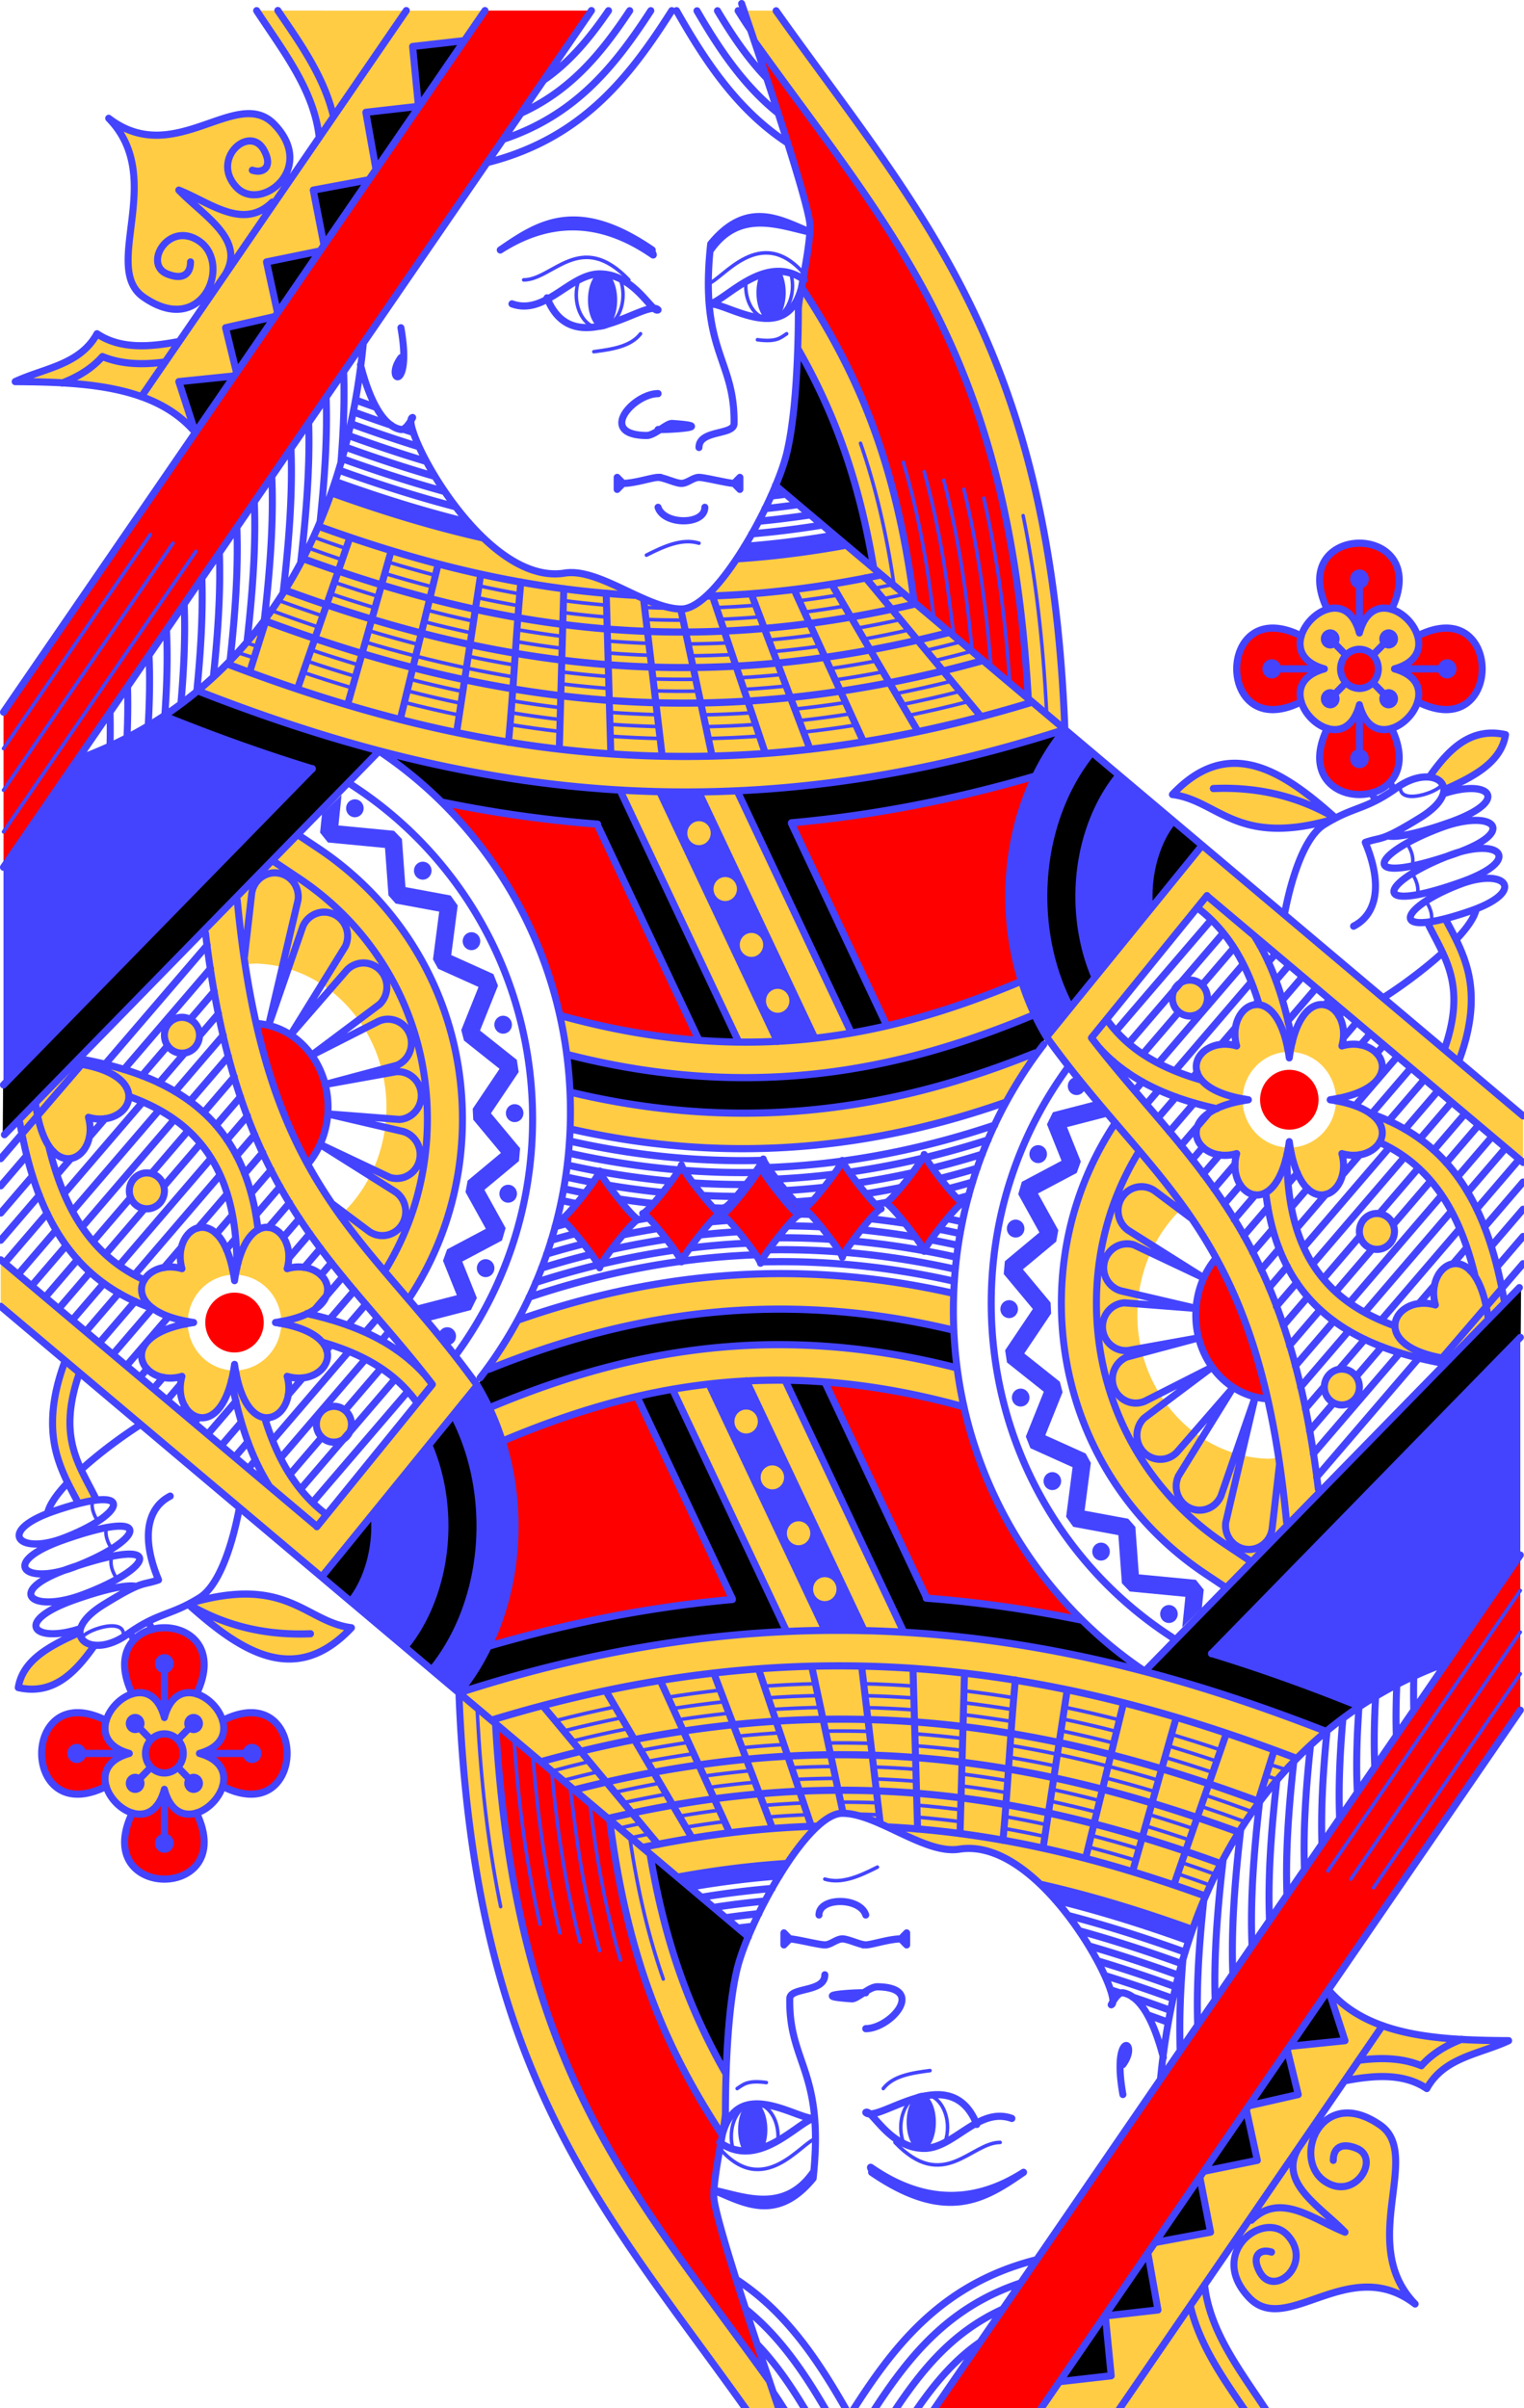 <?xml version="1.0" encoding="UTF-8"?>
<svg width="100%" height="100%" version="1.1" viewBox="-120 -168 165.58 261.58" xmlns="http://www.w3.org/2000/svg">
<g transform="matrix(.127 0 0 .13 -119.62 -166.85)">
<path d="m216.55 0c22.672 33.815 49.204 66.355 53.939 105.51l-25.363 36.035-3.986-4.102c6.321-11.198 5.98-26.776-9.49-42.414-32.146-32.496-85.433 37.347-141.65-5.027 50 50-6.776 124.44 29.752 149.36 25.358 17.294 44.433 10.196 53.541-3.551l3.41 3.119c-8.946 12.73-17.892 25.461-26.592 37.854-25.816 4.595-50.601 6.062-70.111-6.777-14.682 26.212-45.302 28.698-70 40 61.376 0.312 120.48 3.772 154.34 42.287l247.55-352.29zm416.92 0 8.816 25.467c118.34 161.28 217.51 260.56 234.43 549.41l31.297 25.848c-12.648-321.32-123.94-431.39-247.18-600.72zm49.305 231.16-3.291 51.135c3.567 6.09 7.011 12.233 10.33 18.457 24.307 45.579 42.878 96.272 54.719 165.25l34.537 28.359c-15.83-119.84-49.162-192.81-96.295-263.21zm-402.35 171.68-11.127 27.957c90.347 32.01 178.35 53.163 271.21 57.447-21.405-9.819-42.855-20.981-60.51-18.246-24.289 3.763-48.682-9.915-69.5-29.479-42.951-9.331-86.012-22.164-130.07-37.68zm-11.166 28.033c-25.318 57.425-60.684 102.77-102.78 137.12 116.13 44.757 235.2 76.286 363.19 83.35l-2.275-0.018 101.55 210.35 95.982-7.365c-73.626 12.42-154.8 10.871-249.02-14.789l6.092 32.59c160.35 40.145 287.86 12.701 399.99-33.312l-10.918-27.939c-46.132 19.009-94.093 34.635-145.77 43.389l-97.604-202.18-4.16-0.031c89.463-3.607 183.63-19.569 284.37-51.379l-156.97-129.19-30.266-24.807c-32.205 5.738-63.265 9.475-93.135 10.875-7.876 11.692-16.5 22.512-25.623 30.975 40.733-0.486 83.422-4.829 128.14-12.99-44.724 8.17-87.476 12.572-128.68 13.494-7.458 6.768-14.879 10.975-21.365 10.975-11.754 0-25.097-5.31-38.824-11.453-93.522-4.586-181.53-25.74-271.91-57.672zm869.04 68.377c-22.784 0.772-47.828 39.967-8.297 50.748-55 15 15 85 30 30 15 55 85-15 30-30 55-15-15-85-30-30-4.219-15.469-12.788-21.05-21.703-20.748zm136.13 104.45c-23.586-0.514-39.81 16.029-54.424 36.303l15 10c24.284-10.693 46.335-22.648 50-45-3.687-0.808-7.207-1.229-10.576-1.303zm-221.38 25.215c-17.504 0.055-35.159 7.582-53.039 26.088 39.672 4.959 54.753 44.346 137.92 20.602l1.693-0.938c-28.657-25.181-57.406-45.844-86.578-45.752zm-27.891 68.434-132.8 160.22c20.036 27.174 39.697 49.954 58.553 71.457-28.95 43.355-45.902 94.798-45.902 150.98-1e-5 95.074 48.797 177.62 123.05 226.05l15.676 10.223 53.934-53.58c-1.894-19.379-4.182-37.427-6.965-53.875-4.039 1.088-8.097 1.295-12.236 0.99-62.445-3.706-108.46-58.456-108.46-119.81 0-29.304 10.124-57.732 29.367-80.127 3.22-3.856 6.962-7.155 10.533-10.051 42.224 57.386 74.671 127.71 87.982 262.47l170.73-170.87 15.025-14.892c-0.01-0.041-0.016-0.081-0.024-0.121l16.385-16.398v-0.01l-16.387 16.393c-6.905-37.354-17.928-72.609-39.068-101.39-17.397-23.683-41.763-42.338-74.684-53.195-5.923-4.443-15.715-8.488-29.9-11.016a40 40 0 0 1-39.156 39.17c11.378 63.779 53.95 39.17 44.195 5.029 14.485 4.138 27.256-1.142 32.211-9.461 22.212 9.908 38.578 24.107 51.217 41.312 14.532 19.783 24.032 44.132 30.225 70.371-16.884-23.37-41.272-2.487-33.642 24.217-18.716-5.347-34.572 5.033-34.543 17.467-19.833-6.863-37.303-16.203-51.385-29.021-25.365-23.089-41.373-57.883-41.193-113.78 0.444-1.685 0.886-3.811 1.307-6.148a40 40 0 0 1-39.195-39.957 40 40 0 0 1 40-40 40 40 0 0 1 39.971 39.195c63.779-11.378 39.17-53.95 5.029-44.195 9.139-31.986-27.658-55.621-41.988-4.662-6.604-30.946-16.217-61.528-33.072-87.512l230.06 189.57v-38.852zm-3.781 52.201c10.657 7.85 19.522 17.042 27.06 27.305 11.321 15.412 19.587 33.595 25.201 53.598-13.245-0.552-24.066 15.521-18.629 34.551-24.132-6.895-43.51 12.357-30.252 28.369-25.781-7.16-48.301-17.677-65.666-33.484-5.606-5.103-10.756-10.778-15.373-17.135zm212.48 9.975-15.77 2.195c13.801 28.309 34.269 51.3 14.559 106.34l12.414 9.654c12.692-33.117 12.725-58.556 6.768-78.838-4.667-15.888-12.027-28.085-17.971-39.348zm-218.85 50.479c-8.284 0-15 6.716-15 15s6.716 15 15 15 15-6.716 15-15-6.716-15-15-15zm-78.439 55.57c2.881 3.198 5.902 6.232 9.059 9.105 24.942 22.704 57.135 35.169 92.029 42.887-33.902 16.09-11.727 45.746 17.352 37.438-6.494 22.727 10.204 41.238 25.162 32.348 4.916 43.822 21.223 75.269 45.457 97.328 27.69 25.206 64.317 37.791 104.24 45.158l36.348-36.025-141.38 141.43c-13.615-111.34-41.959-181-78.51-235.69-33.368-49.922-71.293-86.379-109.76-133.98zm-54.248 5.424c-110.83 43.705-240.48 69.42-397.61 32.621l0.324 30.811c143.12 31.822 266.36 13.765 371.36-21.994zm292.69 134.01a15 15 0 0 0-15 15 15 15 0 0 0 15 15 15 15 0 0 0 15-15 15 15 0 0 0-15-15zm-30 130c-8.284 0-15 6.716-15 15s6.716 15 15 15 15-6.716 15-15-6.716-15-15-15z" fill="#fc4"/>
</g>
<g transform="matrix(-.127 0 0 -.13 45.18 93.953)">
<path d="m216.55 0c22.672 33.815 49.204 66.355 53.939 105.51l-25.363 36.035-3.986-4.102c6.321-11.198 5.98-26.776-9.49-42.414-32.146-32.496-85.433 37.347-141.65-5.027 50 50-6.776 124.44 29.752 149.36 25.358 17.294 44.433 10.196 53.541-3.551l3.41 3.119c-8.946 12.73-17.892 25.461-26.592 37.854-25.816 4.595-50.601 6.062-70.111-6.777-14.682 26.212-45.302 28.698-70 40 61.376 0.312 120.48 3.772 154.34 42.287l247.55-352.29zm416.92 0 8.816 25.467c118.34 161.28 217.51 260.56 234.43 549.41l31.297 25.848c-12.648-321.32-123.94-431.39-247.18-600.72zm49.305 231.16-3.291 51.135c3.567 6.09 7.011 12.233 10.33 18.457 24.307 45.579 42.878 96.272 54.719 165.25l34.537 28.359c-15.83-119.84-49.162-192.81-96.295-263.21zm-402.35 171.68-11.127 27.957c90.347 32.01 178.35 53.163 271.21 57.447-21.405-9.819-42.855-20.981-60.51-18.246-24.289 3.763-48.682-9.915-69.5-29.479-42.951-9.331-86.012-22.164-130.07-37.68zm-11.166 28.033c-25.318 57.425-60.684 102.77-102.78 137.12 116.13 44.757 235.2 76.286 363.19 83.35l-2.275-0.018 101.55 210.35 95.982-7.365c-73.626 12.42-154.8 10.871-249.02-14.789l6.092 32.59c160.35 40.145 287.86 12.701 399.99-33.312l-10.918-27.939c-46.132 19.009-94.093 34.635-145.77 43.389l-97.604-202.18-4.16-0.031c89.463-3.607 183.63-19.569 284.37-51.379l-156.97-129.19-30.266-24.807c-32.205 5.738-63.265 9.475-93.135 10.875-7.876 11.692-16.5 22.512-25.623 30.975 40.733-0.486 83.422-4.829 128.14-12.99-44.724 8.17-87.476 12.572-128.68 13.494-7.458 6.768-14.879 10.975-21.365 10.975-11.754 0-25.097-5.31-38.824-11.453-93.522-4.586-181.53-25.74-271.91-57.672zm869.04 68.377c-22.784 0.772-47.828 39.967-8.297 50.748-55 15 15 85 30 30 15 55 85-15 30-30 55-15-15-85-30-30-4.219-15.469-12.788-21.05-21.703-20.748zm136.13 104.45c-23.586-0.514-39.81 16.029-54.424 36.303l15 10c24.284-10.693 46.335-22.648 50-45-3.687-0.808-7.207-1.229-10.576-1.303zm-221.38 25.215c-17.504 0.055-35.159 7.582-53.039 26.088 39.672 4.959 54.753 44.346 137.92 20.602l1.693-0.938c-28.657-25.181-57.406-45.844-86.578-45.752zm-27.891 68.434-132.8 160.22c20.036 27.174 39.697 49.954 58.553 71.457-28.95 43.355-45.902 94.798-45.902 150.98-1e-5 95.074 48.797 177.62 123.05 226.05l15.676 10.223 53.934-53.58c-1.894-19.379-4.182-37.427-6.965-53.875-4.039 1.088-8.097 1.295-12.236 0.99-62.445-3.706-108.46-58.456-108.46-119.81 0-29.304 10.124-57.732 29.367-80.127 3.22-3.856 6.962-7.155 10.533-10.051 42.224 57.386 74.671 127.71 87.982 262.47l170.73-170.87 15.025-14.892c-0.01-0.041-0.016-0.081-0.024-0.121l16.385-16.398v-0.01l-16.387 16.393c-6.905-37.354-17.928-72.609-39.068-101.39-17.397-23.683-41.763-42.338-74.684-53.195-5.923-4.443-15.715-8.488-29.9-11.016a40 40 0 0 1-39.156 39.17c11.378 63.779 53.95 39.17 44.195 5.029 14.485 4.138 27.256-1.142 32.211-9.461 22.212 9.908 38.578 24.107 51.217 41.312 14.532 19.783 24.032 44.132 30.225 70.371-16.884-23.37-41.272-2.487-33.642 24.217-18.716-5.347-34.572 5.033-34.543 17.467-19.833-6.863-37.303-16.203-51.385-29.021-25.365-23.089-41.373-57.883-41.193-113.78 0.444-1.685 0.886-3.811 1.307-6.148a40 40 0 0 1-39.195-39.957 40 40 0 0 1 40-40 40 40 0 0 1 39.971 39.195c63.779-11.378 39.17-53.95 5.029-44.195 9.139-31.986-27.658-55.621-41.988-4.662-6.604-30.946-16.217-61.528-33.072-87.512l230.06 189.57v-38.852zm-3.781 52.201c10.657 7.85 19.522 17.042 27.06 27.305 11.321 15.412 19.587 33.595 25.201 53.598-13.245-0.552-24.066 15.521-18.629 34.551-24.132-6.895-43.51 12.357-30.252 28.369-25.781-7.16-48.301-17.677-65.666-33.484-5.606-5.103-10.756-10.778-15.373-17.135zm212.48 9.975-15.77 2.195c13.801 28.309 34.269 51.3 14.559 106.34l12.414 9.654c12.692-33.117 12.725-58.556 6.768-78.838-4.667-15.888-12.027-28.085-17.971-39.348zm-218.85 50.479c-8.284 0-15 6.716-15 15s6.716 15 15 15 15-6.716 15-15-6.716-15-15-15zm-78.439 55.57c2.881 3.198 5.902 6.232 9.059 9.105 24.942 22.704 57.135 35.169 92.029 42.887-33.902 16.09-11.727 45.746 17.352 37.438-6.494 22.727 10.204 41.238 25.162 32.348 4.916 43.822 21.223 75.269 45.457 97.328 27.69 25.206 64.317 37.791 104.24 45.158l36.348-36.025-141.38 141.43c-13.615-111.34-41.959-181-78.51-235.69-33.368-49.922-71.293-86.379-109.76-133.98zm-54.248 5.424c-110.83 43.705-240.48 69.42-397.61 32.621l0.324 30.811c143.12 31.822 266.36 13.765 371.36-21.994zm292.69 134.01a15 15 0 0 0-15 15 15 15 0 0 0 15 15 15 15 0 0 0 15-15 15 15 0 0 0-15-15zm-30 130c-8.284 0-15 6.716-15 15s6.716 15 15 15 15-6.716 15-15-6.716-15-15-15z" fill="#fc4"/>
</g>
<g transform="matrix(.127 0 0 .13 -119.62 -166.85)">
<path d="m411.89 0-411.89 586.15v129.62l502.97-715.77zm230.53 25.779c17.726 51.38 47.576 140.11 47.576 154.22 0 13.049-4.256 34.612-7.219 50.98 47.13 70.573 80.461 143.54 96.291 263.38l97.648 80.51c-16.922-288.84-116.09-388.12-234.3-549.09zm517.58 419.22c-22.788 0-45.574 18.414-27.506 55.24 10.801-3.24 22.373 0.94 27.506 19.76 5.133-18.82 16.705-23 27.506-19.76 18.068-36.826-4.718-55.24-27.506-55.24zm-73.881 70.963c-48.388-0.4-40.346 93.172 24.121 61.543-3.24-10.801 0.94-22.373 19.76-27.506-18.82-5.133-23-16.705-19.76-27.506-9.185-4.506-17.227-6.474-24.121-6.531zm147.76 0c-6.894 0.057-14.936 2.025-24.121 6.531 3.24 10.801-0.94 22.373-19.76 27.506 18.82 5.133 23 16.705 19.76 27.506 64.467 31.629 72.509-61.943 24.121-61.543zm-73.881 17.701a16.158 16.336 0 0 0-16.158 16.336 16.158 16.336 0 0 0 16.158 16.336 16.158 16.336 0 0 0 16.158-16.336 16.158 16.336 0 0 0-16.158-16.336zm0 46.336c-5.133 18.82-16.705 23-27.506 19.76-36.136 73.652 91.147 73.652 55.012 0-10.801 3.24-22.373-0.94-27.506-19.76zm-277.83 60.619c-72.056 19.6-141.37 32.178-208.14 38.248l81.154 169.36c40.212-8.87 78.642-22.015 115.69-37.703-7.091-22.118-10.871-45.782-10.871-70.521 0-35.877 7.95-69.491 22.168-99.381zm-507.36 20.686c49.626 47.836 85.528 109.62 101.2 178.61 41.477 10.938 80.512 17.569 118.21 20.363l-86.143-180.45c-45.302-3.45-89.724-9.772-133.27-18.516zm725.2 223.7a25 25 0 0 0-25 25 25 25 0 0 0 25 25 25 25 0 0 0 25-25 25 25 0 0 0-25-25zm-62.447 157.74c-11.377 12.652-17.553 29.629-17.553 47.256 0 37.163 26.967 67.85 61.428 69.789-11.175-48.271-26.047-85.329-43.875-117.04z" fill="#f00"/>
</g>
<g transform="matrix(-.127 0 0 -.13 45.18 93.953)">
<path d="m411.89 0-411.89 586.15v129.62l502.97-715.77zm230.53 25.779c17.726 51.38 47.576 140.11 47.576 154.22 0 13.049-4.256 34.612-7.219 50.98 47.13 70.573 80.461 143.54 96.291 263.38l97.648 80.51c-16.922-288.84-116.09-388.12-234.3-549.09zm517.58 419.22c-22.788 0-45.574 18.414-27.506 55.24 10.801-3.24 22.373 0.94 27.506 19.76 5.133-18.82 16.705-23 27.506-19.76 18.068-36.826-4.718-55.24-27.506-55.24zm-73.881 70.963c-48.388-0.4-40.346 93.172 24.121 61.543-3.24-10.801 0.94-22.373 19.76-27.506-18.82-5.133-23-16.705-19.76-27.506-9.185-4.506-17.227-6.474-24.121-6.531zm147.76 0c-6.894 0.057-14.936 2.025-24.121 6.531 3.24 10.801-0.94 22.373-19.76 27.506 18.82 5.133 23 16.705 19.76 27.506 64.467 31.629 72.509-61.943 24.121-61.543zm-73.881 17.701a16.158 16.336 0 0 0-16.158 16.336 16.158 16.336 0 0 0 16.158 16.336 16.158 16.336 0 0 0 16.158-16.336 16.158 16.336 0 0 0-16.158-16.336zm0 46.336c-5.133 18.82-16.705 23-27.506 19.76-36.136 73.652 91.147 73.652 55.012 0-10.801 3.24-22.373-0.94-27.506-19.76zm-277.83 60.619c-72.056 19.6-141.37 32.178-208.14 38.248l81.154 169.36c40.212-8.87 78.642-22.015 115.69-37.703-7.091-22.118-10.871-45.782-10.871-70.521 0-35.877 7.95-69.491 22.168-99.381zm-507.36 20.686c49.626 47.836 85.528 109.62 101.2 178.61 41.477 10.938 80.512 17.569 118.21 20.363l-86.143-180.45c-45.302-3.45-89.724-9.772-133.27-18.516zm725.2 223.7a25 25 0 0 0-25 25 25 25 0 0 0 25 25 25 25 0 0 0 25-25 25 25 0 0 0-25-25zm-62.447 157.74c-11.377 12.652-17.553 29.629-17.553 47.256 0 37.163 26.967 67.85 61.428 69.789-11.175-48.271-26.047-85.329-43.875-117.04z" fill="#f00"/>
</g>
<g transform="matrix(.127 0 0 .13 -119.62 -166.85)">
<path d="m664.82 217.75-17.85 3.004c-1.752 4.07-2.803 9.262-2.803 14.92 0 13.058 5.596 23.645 12.5 23.645 6.904 0 12.5-10.586 12.5-23.645 0-7.167-1.685-13.588-4.348-17.924zm-152.32 0.43a12.5 23.644 0 0 0-12.5 23.645 12.5 23.644 0 0 0 12.5 23.645 12.5 23.644 0 0 0 12.5-23.645 12.5 23.644 0 0 0-12.5-23.645zm-228.76 175.23-3.311 9.436c44.06 15.516 87.121 28.348 130.32 37.861l-12.828-13.152c-37.73-9.002-75.516-20.526-114.18-34.145zm426.75 44.891c-26.25 4.426-51.716 7.503-76.586 9.326l-6.721 10.434c30.225-1.91 61.285-5.647 93.49-11.385zm-573.02 150.91c-23.169 15.071-48.004 27.179-73.742 36.041l-63.729 90.543v181.79l264.23-264.16c-42.969-12.699-85.195-27.607-126.76-44.223zm770.65 11.545c-29.712 35.307-48.117 84.657-48.117 139.25 0 44.177 12.055 84.923 32.361 117.59l132.87-160.17zm-346.16 52.008 99.924 208.53c11.205-0.632 22.438-1.553 32.84-2.764l-99.953-205.69c-10.825 0.111-21.597 0.054-32.811-0.07zm-187.16 8.52c43.554 8.766 87.978 15.088 133.48 18.471zm220.21 15.994a10 10 0 0 1 10 10 10 10 0 0 1-10 10 10 10 0 0 1-10-10 10 10 0 0 1 10-10zm22.434 46.684a10 10 0 0 1 10 10 10 10 0 0 1-10 10 10 10 0 0 1-10-10 10 10 0 0 1 10-10zm22.432 46.684a10 10 0 0 1 10 10 10 10 0 0 1-10 10 10 10 0 0 1-10-10 10 10 0 0 1 10-10zm22.434 46.686a10 10 0 0 1 10 10 10 10 0 0 1-10 10 10 10 0 0 1-10-10 10 10 0 0 1 10-10zm255.71 73.764a7.5 7.5 0 0 0-7.5 7.5 7.5 7.5 0 0 0 7.5 7.5 7.5 7.5 0 0 0 7.5-7.5 7.5 7.5 0 0 0-7.5-7.5zm17.148 19.9-37.385 9.447-5.104 10.115 12.475 30.428-33.979 17.6-3.074 10.357 18.109 31.943-29.547 24.033-0.973 10.686 24.938 29.23-23.727 34.486 1.578 10.174 31.504 24.471-15.385 37.473 3.916 9.713 36.086 15.887-5.525 41.418 6.098 8.371 38.596 6.984 3.014 40.162 6.781 6.906 47.527 4.445-2.658 25.438 16.752-15.975 1.613-15.443-6.762-8.246-48.769-4.562-2.975-39.633-6.143-6.818-37.26-6.742 5.324-39.906-4.412-7.856-34.549-15.211 14.771-35.98-2.338-8.771-30.416-23.627 22.977-33.396-0.475-9.117-23.688-27.768 28.508-23.188 1.793-9.518-17.395-30.684 33.154-17.172 3.488-9.504-11.797-28.779 33.365-8.432c1.215-0.29 2.296-0.863 3.184-1.637zm-49.99 36.955a7.5 7.5 0 0 0-7.5 7.5 7.5 7.5 0 0 0 7.5 7.5 7.5 7.5 0 0 0 7.5-7.5 7.5 7.5 0 0 0-7.5-7.5zm-19.293 62.191a7.5 7.5 0 0 0-7.5 7.5 7.5 7.5 0 0 0 7.5 7.5 7.5 7.5 0 0 0 7.5-7.5 7.5 7.5 0 0 0-7.5-7.5zm-5.543 67.324a7.5 7.5 0 0 0-7.5 7.5 7.5 7.5 0 0 0 7.5 7.5 7.5 7.5 0 0 0 7.5-7.5 7.5 7.5 0 0 0-7.5-7.5zm9.854 73.893a7.5 7.5 0 0 0-7.5 7.5 7.5 7.5 0 0 0 7.5 7.5 7.5 7.5 0 0 0 7.5-7.5 7.5 7.5 0 0 0-7.5-7.5zm27.094 69.785a7.5 7.5 0 0 0-7.5 7.5 7.5 7.5 0 0 0 7.5 7.5 7.5 7.5 0 0 0 7.5-7.5 7.5 7.5 0 0 0-7.5-7.5zm41.666 58.908a7.5 7.5 0 0 0-7.5 7.5 7.5 7.5 0 0 0 7.5 7.5 7.5 7.5 0 0 0 7.5-7.5 7.5 7.5 0 0 0-7.5-7.5zm58.086 52.135a7.5 7.5 0 0 0-7.5 7.5 7.5 7.5 0 0 0 7.5 7.5 7.5 7.5 0 0 0 7.5-7.5 7.5 7.5 0 0 0-7.5-7.5z" fill="#44f"/>
</g>
<g transform="matrix(-.127 0 0 -.13 45.18 93.953)">
<path d="m664.82 217.75-17.85 3.004c-1.752 4.07-2.803 9.262-2.803 14.92 0 13.058 5.596 23.645 12.5 23.645 6.904 0 12.5-10.586 12.5-23.645 0-7.167-1.685-13.588-4.348-17.924zm-152.32 0.43a12.5 23.644 0 0 0-12.5 23.645 12.5 23.644 0 0 0 12.5 23.645 12.5 23.644 0 0 0 12.5-23.645 12.5 23.644 0 0 0-12.5-23.645zm-228.76 175.23-3.311 9.436c44.06 15.516 87.121 28.348 130.32 37.861l-12.828-13.152c-37.73-9.002-75.516-20.526-114.18-34.145zm426.75 44.891c-26.25 4.426-51.716 7.503-76.586 9.326l-6.721 10.434c30.225-1.91 61.285-5.647 93.49-11.385zm-573.02 150.91c-23.169 15.071-48.004 27.179-73.742 36.041l-63.729 90.543v181.79l264.23-264.16c-42.969-12.699-85.195-27.607-126.76-44.223zm770.65 11.545c-29.712 35.307-48.117 84.657-48.117 139.25 0 44.177 12.055 84.923 32.361 117.59l132.87-160.17zm-346.16 52.008 99.924 208.53c11.205-0.632 22.438-1.553 32.84-2.764l-99.953-205.69c-10.825 0.111-21.597 0.054-32.811-0.07zm-187.16 8.52c43.554 8.766 87.978 15.088 133.48 18.471zm220.21 15.994a10 10 0 0 1 10 10 10 10 0 0 1-10 10 10 10 0 0 1-10-10 10 10 0 0 1 10-10zm22.434 46.684a10 10 0 0 1 10 10 10 10 0 0 1-10 10 10 10 0 0 1-10-10 10 10 0 0 1 10-10zm22.432 46.684a10 10 0 0 1 10 10 10 10 0 0 1-10 10 10 10 0 0 1-10-10 10 10 0 0 1 10-10zm22.434 46.686a10 10 0 0 1 10 10 10 10 0 0 1-10 10 10 10 0 0 1-10-10 10 10 0 0 1 10-10zm255.71 73.764a7.5 7.5 0 0 0-7.5 7.5 7.5 7.5 0 0 0 7.5 7.5 7.5 7.5 0 0 0 7.5-7.5 7.5 7.5 0 0 0-7.5-7.5zm17.148 19.9-37.385 9.447-5.104 10.115 12.475 30.428-33.979 17.6-3.074 10.357 18.109 31.943-29.547 24.033-0.973 10.686 24.938 29.23-23.727 34.486 1.578 10.174 31.504 24.471-15.385 37.473 3.916 9.713 36.086 15.887-5.525 41.418 6.098 8.371 38.596 6.984 3.014 40.162 6.781 6.906 47.527 4.445-2.658 25.438 16.752-15.975 1.613-15.443-6.762-8.246-48.769-4.562-2.975-39.633-6.143-6.818-37.26-6.742 5.324-39.906-4.412-7.856-34.549-15.211 14.771-35.98-2.338-8.771-30.416-23.627 22.977-33.396-0.475-9.117-23.688-27.768 28.508-23.188 1.793-9.518-17.395-30.684 33.154-17.172 3.488-9.504-11.797-28.779 33.365-8.432c1.215-0.29 2.296-0.863 3.184-1.637zm-49.99 36.955a7.5 7.5 0 0 0-7.5 7.5 7.5 7.5 0 0 0 7.5 7.5 7.5 7.5 0 0 0 7.5-7.5 7.5 7.5 0 0 0-7.5-7.5zm-19.293 62.191a7.5 7.5 0 0 0-7.5 7.5 7.5 7.5 0 0 0 7.5 7.5 7.5 7.5 0 0 0 7.5-7.5 7.5 7.5 0 0 0-7.5-7.5zm-5.543 67.324a7.5 7.5 0 0 0-7.5 7.5 7.5 7.5 0 0 0 7.5 7.5 7.5 7.5 0 0 0 7.5-7.5 7.5 7.5 0 0 0-7.5-7.5zm9.854 73.893a7.5 7.5 0 0 0-7.5 7.5 7.5 7.5 0 0 0 7.5 7.5 7.5 7.5 0 0 0 7.5-7.5 7.5 7.5 0 0 0-7.5-7.5zm27.094 69.785a7.5 7.5 0 0 0-7.5 7.5 7.5 7.5 0 0 0 7.5 7.5 7.5 7.5 0 0 0 7.5-7.5 7.5 7.5 0 0 0-7.5-7.5zm41.666 58.908a7.5 7.5 0 0 0-7.5 7.5 7.5 7.5 0 0 0 7.5 7.5 7.5 7.5 0 0 0 7.5-7.5 7.5 7.5 0 0 0-7.5-7.5zm58.086 52.135a7.5 7.5 0 0 0-7.5 7.5 7.5 7.5 0 0 0 7.5 7.5 7.5 7.5 0 0 0 7.5-7.5 7.5 7.5 0 0 0-7.5-7.5z" fill="#44f"/>
</g>
<g transform="matrix(.127 0 0 .13 -119.62 -166.85)">
<path d="m1025.5 697.65-25.28-20.368c-10.283 12.5-20.235 35.104-20.235 62.721 0 3.922 0.195 7.744 0.686 11.316zm-91.731 110.09c-8.586-19.606-13.783-42.732-13.783-67.737 0-41.103 14.179-77.079 34.055-100.8l-22.996-19.27c-24.768 29.558-41.059 72.223-41.059 120.07 0 34.746 8.556 66.77 22.761 93.011m-30.245-193.4c-72.404 20.612-141.72 33.191-208.49 39.261l81.558 169.13-30.273 6.293-97.437-202.31c88.306-4.07 181-20.042 280.02-51.313m-313.01 259.66-86.816-180.5c-45.302-3.45-89.726-9.772-133.17-18.417-16.411-15.827-34.458-30.224-53.427-42.809 66.752 17.082 134.82 28.601 205.75 32.701l102.1 210.47c-11.04-0.031-22.665-0.509-34.442-1.441zm287.42 10.67c-110.83 43.705-240.48 69.421-397.61 32.622l-2.708-31.5c160.35 40.145 287.86 12.701 399.99-33.312l10.341 18.761zm-882.96 69.655 321.91-322.17c-52.749-13.601-104.26-30.608-155.13-50.199-8.869 7.218-18.128 13.977-28.235 20.644 41.136 16.898 83.362 31.805 126.33 44.505l-264.54 264.45m318.98-765.22-8.666-47.666 45-5-5-50 44.268-4.919m-120.08 170.88-9.191-45.957 47.563-8.648m-78.115 111.16-9.448-42.515 45.754-9.151m-71.392 101.6-9.362-37.447 42.277-9.395m-68.12 96.94-14.157-42.545 47.383-4.738m463.18 91.304c4.387-10.109 7.592-19.187 9.437-26.565 6.01-24.041 8.408-58.918 9.425-86.4 3.628 4.783 7.072 10.926 10.391 17.15 24.307 45.579 42.878 96.272 53.034 163.91z"/>
</g>
<g transform="matrix(-.127 0 0 -.13 45.18 93.953)">
<path d="m1025.5 697.65-25.28-20.368c-10.283 12.5-20.235 35.104-20.235 62.721 0 3.922 0.195 7.744 0.686 11.316zm-91.731 110.09c-8.586-19.606-13.783-42.732-13.783-67.737 0-41.103 14.179-77.079 34.055-100.8l-22.996-19.27c-24.768 29.558-41.059 72.223-41.059 120.07 0 34.746 8.556 66.77 22.761 93.011m-30.245-193.4c-72.404 20.612-141.72 33.191-208.49 39.261l81.558 169.13-30.273 6.293-97.437-202.31c88.306-4.07 181-20.042 280.02-51.313m-313.01 259.66-86.816-180.5c-45.302-3.45-89.726-9.772-133.17-18.417-16.411-15.827-34.458-30.224-53.427-42.809 66.752 17.082 134.82 28.601 205.75 32.701l102.1 210.47c-11.04-0.031-22.665-0.509-34.442-1.441zm287.42 10.67c-110.83 43.705-240.48 69.421-397.61 32.622l-2.708-31.5c160.35 40.145 287.86 12.701 399.99-33.312l10.341 18.761zm-882.96 69.655 321.91-322.17c-52.749-13.601-104.26-30.608-155.13-50.199-8.869 7.218-18.128 13.977-28.235 20.644 41.136 16.898 83.362 31.805 126.33 44.505l-264.54 264.45m318.98-765.22-8.666-47.666 45-5-5-50 44.268-4.919m-120.08 170.88-9.191-45.957 47.563-8.648m-78.115 111.16-9.448-42.515 45.754-9.151m-71.392 101.6-9.362-37.447 42.277-9.395m-68.12 96.94-14.157-42.545 47.383-4.738m463.18 91.304c4.387-10.109 7.592-19.187 9.437-26.565 6.01-24.041 8.408-58.918 9.425-86.4 3.628 4.783 7.072 10.926 10.391 17.15 24.307 45.579 42.878 96.272 53.034 163.91z"/>
</g>
<g transform="matrix(.127 0 0 .13 -119.62 -166.85)">
<path d="m485.03 934.42c143.12 31.822 266.36 13.765 371.36-21.994m-371.68-8.815c157.12 36.799 286.78 11.083 397.61-32.622m-374.44-191.11 87.077 180.37m160.64-12.268-81.542-168.91m218.32 178.53c-20.318-32.696-32.372-73.442-32.372-117.62 0-54.589 18.405-103.94 48.065-139.34m189.6 662.03c-23.93-244.9-111.06-277.3-205.31-405.13l132.97-159.91m274.68 225.88-639.63-526.76m-338.91 221.77-320.67 320.67m320.33-320.64c98.705 64.379 163.89 175.34 163.89 301.43 0 83.944-28.889 161.18-77.327 222.44m-241.63-574.09c222.81 85.351 455.94 122.61 741.86 32.315m-233.89 77.985c66.782-5.852 136.1-18.431 208.5-39.043m-507.72 21.675c43.554 8.766 87.977 15.089 133.48 18.471m-370.97-90.4c41.734 16.472 83.959 31.38 126.9 44.2m615.88-55.726c-264.41 78.944-479.53 46.189-688.85-31.994m646.68-2.769c-234.37 63.528-424.87 35.566-614.93-33.434m586.32 9.922c-215.43 54.101-390.78 28.357-568.55-35.351m539.58 11.504c-197.22 45.287-358.3 21.163-524.19-37.804m284.95 30.687c-93.461-4.626-181.47-25.78-271.81-57.789m481.64 40.68c-52.358 10.79-101.99 16.482-149.86 17.777m-73.677 162.08 101.55 210.35m96.371-7.394-97.62-202.21m-66.243 0.795 100.65 208.49m31.964-2.793-99.313-205.72m-118.85 186.68c160.53 43.721 283.22 17.466 395.16-28.663m-389.07 61.252c160.35 40.145 287.86 12.701 399.99-33.312m-881.99-123.03 502.97-715.77m-195.14 277.86c-19.154 191.73-120.84 304.13-244.15 347.62m418.57 339.05c58.999 12.802 114.94 17.451 167.75 16.067m-165.85-36.124c58.492 12.899 113.78 17.574 165.89 16.178m-166.67-6.113c58.684 12.824 114.24 17.478 166.66 16.091m-169.13 3.837c59.417 12.832 115.84 17.498 169.12 16.12m-0.023 28.817c-68.6 1.798-131.9 13.776-189.71 31.289m18.904-66.365c59.965 12.916 116.97 17.622 170.82 16.247m-0.029-1.148c-65.257 1.666-125.87 12.263-181.49 28.001m181.45 11.922c-72.951 1.954-139.69 15.805-200.34 35.65m200.36-45.628c-70.625 1.868-135.53 14.705-194.67 33.299m194.68-53.256c-66.826 1.728-128.71 12.966-185.35 29.531m12.646-44.801c16.699 3.592 33.177 6.557 49.427 8.938m0.558-0.033c-18.988 3.74-37.473 8.138-55.443 13.072m508.74-264.67c-0.365-3.707-0.56-7.529-0.56-11.45 0-27.616 9.952-50.221 20.043-62.264m-66.26 130c-8.586-19.606-13.783-42.732-13.783-67.737 0-41.103 14.179-77.079 34.055-100.8m-41.293 193.81c-14.205-26.241-22.761-58.266-22.761-93.011 0-47.846 16.291-90.51 41.059-120.07m193.77 615.31c-13.615-111.34-41.959-181-78.509-235.69-35.05-52.438-75.124-89.992-115.57-141.24l98.838-118.86m0.114 0.339 270.3 222.6m-234.59 332.2-20.965-13.674c-66.105-43.116-109.44-116.18-109.44-200.92 0-47.182 13.333-90.316 36.648-127.13m72.08 363.41-15.675-10.224c-74.255-48.432-123.05-130.97-123.05-226.05 0-56.187 16.956-107.64 46.23-150.68m49.143 430.31-5.097-3.325c-90.555-59.063-150.28-160.55-150.28-276.3 0-74.36 24.612-142.69 66.254-197.87m170.17 277.76a65 70 0 0 1-61.423-69.894 65 70 0 0 1 17.291-47.542m58.6-287.51c2.945-15.558 13.38-62.448 34.109-74.948 25.842-15.585 34.723-11.668 62.036-30.683 31.58-21.985 61.132 0.186 20 25-34.489 20.806-32.036 15.683-47.036 20.683 15 35 10 60-10 70m75-82.424c44.022-16.043 67.9 3.138 10 22.424-82.883 27.607-70.718-0.297-10-22.424v0m1.724-28.197c39.536-13.043 58.998 5.446 5.112 24.032-28.255 9.745-45.072 12.574-52.426 11.18m52.258 16.396c42.513-16.043 65.572 3.138 9.657 22.424-80.042 27.607-68.294-0.297-9.657-22.424v0m9.954 23.801c38.29-14.166 57.68 5.999 7.409 22.818-71.963 24.077-60.221-3.28-7.409-22.818v0m-3.824 46.316c9.159-9.437 15.742-18.45 17.202-25.648m-79.761 74.445c14.707-9.096 34.53-23.214 50.772-37.604m-12.934-25.581c13.801 28.309 34.27 51.3 14.56 106.34m12.414 9.653c12.692-33.117 12.724-58.555 6.767-78.837-4.667-15.888-12.028-28.085-17.971-39.347m-73.845-239.52c-15-55-85 15-30 30-55 15 15 85 30 30 15 55 85-15 30-30 55-15-15-85-30-30v0m16.158 30a16.158 16.336 0 0 1-16.158 16.336 16.158 16.336 0 0 1-16.158-16.336 16.158 16.336 0 0 1 16.158-16.336 16.158 16.336 0 0 1 16.158 16.336v0m-43.625-49.676c-36.29-73.766 91.224-73.766 54.934 0m22.209 22.209c73.766-36.29 73.766 91.224 0 54.934m-22.209 22.209c36.29 73.766-91.224 73.766-54.934 0m-22.209-22.209c-73.766 36.29-73.766-91.224 0-54.934m19.676 27.467h-45m5 0a5 5 0 0 1-5 5 5 5 0 0 1-5-5 5 5 0 0 1 5-5 5 5 0 0 1 5 5v0m70-30v-45m0 5a5 5 0 0 1-5-5 5 5 0 0 1 5-5 5 5 0 0 1 5 5 5 5 0 0 1-5 5v0m30 70h45m-5 0a5 5 0 0 1 5-5 5 5 0 0 1 5 5 5 5 0 0 1-5 5 5 5 0 0 1-5-5v0m-70 30v45m0-5a5 5 0 0 1 5 5 5 5 0 0 1-5 5 5 5 0 0 1-5-5 5 5 0 0 1 5-5v0m11.482-81.482 13.518-13.518m5 0a5 5 0 0 1-5 5 5 5 0 0 1-5-5 5 5 0 0 1 5-5 5 5 0 0 1 5 5v0m-18.522 36.478 13.522 13.522m0 5a5 5 0 0 1-5-5 5 5 0 0 1 5-5 5 5 0 0 1 5 5 5 5 0 0 1-5 5v0m-36.479-41.479-13.521-13.521m-5 0a5 5 0 0 0 5 5 5 5 0 0 0 5-5 5 5 0 0 0-5-5 5 5 0 0 0-5 5v0m18.518 36.482-13.518 13.518m0 5a5 5 0 0 0 5-5 5 5 0 0 0-5-5 5 5 0 0 0-5 5 5 5 0 0 0 5 5v0m35.154 73.59 3.916 6.527m11.884-15.193 3.603 6.004m-50.052 23.785c-31.728-18.299-66.633-26.312-104.51-24.714m104.62 24.663c-45.851-40.289-91.938-69.012-139.62-19.663 39.672 4.959 54.752 44.346 137.92 20.602m82.077-35.602c16.701-23.17 35.506-41.468 65-35-3.665 22.352-25.716 34.307-50 45m-574.04-649.82c123.19 169.23 234.41 279.32 247.06 600.54m-265.73-575.25c118.34 161.28 217.51 260.56 234.43 549.41m-193.94-343.71c47.133 70.394 80.465 143.36 96.296 263.2m-99.587-212.07c3.567 6.09 7.012 12.233 10.331 18.456 24.307 45.579 42.878 96.272 54.719 165.25m-744.53 120.15 411.89-586.15m219.57-5.844c9.183 26.174 58.539 167.7 58.539 185.84 0 20-10 60-10 70s0 80-10 120-60 130-90 130-70.354-34.592-100-30c-70.891 10.981-142.67-126.6-130-130 0 0-5.347 10.755-10 10-17.89-2.903-28.811-31.841-34.625-54.087m-141.22 56.632c-33.673-38.774-92.781-42.233-154.16-42.545 24.698-11.302 55.318-13.788 70-40 19.51 12.839 44.295 11.371 70.358 6.438m-32.463 46.173c75.567-107.54 151.13-215.07 226.7-322.61m-226.7 322.61v0m-67.698-11.416c1.459-0.571 2.925-1.164 4.395-1.785 10.375-4.381 21.251-10.634 30.031-20.346 17.087 6.838 35.606 6.885 53.746 4.514m-48.369-203.58c50 50-6.776 124.44 29.752 149.36 50.522 34.455 76.102-27.914 47.612-46.779-26.006-17.22-48.135 19.145-27.364 27.423 13.525 5.39 20 0 20-10m-70-120c56.222 42.374 109.51-27.469 141.65 5.027 36.779 37.179-11.958 74.012-32.409 52.48-22.331-23.511 11.171-52.634 23.499-31.037 8.028 14.062-0.294 19.991-9.9 16.875m-22.846 86.656c17.041-28.965-18.498-48.181-40-70 27.148 10.568 55.142 33.88 80 10m40.122-53.906c-4.394-39.668-30.887-72.24-53.548-106.04m65.771 88.566c-8.103-33.769-29.143-62.079-47.634-88.701m83.956 132.75-8.666-47.666 45-5-5-50 44.268-4.919m-120.08 170.88-9.191-45.957 47.563-8.648m-78.115 111.16-9.448-42.515 45.754-9.151m-71.392 101.6-9.362-37.447 42.277-9.395m-68.12 96.94-14.157-42.545 47.383-4.738m-33.226 47.284v0m249.73-225.58c81.195-20.044 121.84-71.679 157.85-126.92m-54.164 0.03c-16.37 23.325-33.164 42.983-55.437 58.051m73.583-58.036c-24.8 36.445-50.754 66.711-92.73 85.517m110.78-85.527c-31.093 46.79-64.663 87.322-126.32 107.46m243.27 2.953c-42.553-27.185-70.095-67.634-94.957-110.45m52.706 0.042c3.462 5.469 6.958 10.744 10.537 15.816m-28.191-15.764c12.792 20.952 26.051 39.934 41.924 56.083m-59.443-56.028c19.568 32.943 40.447 62.822 69.325 85.449m-322.62 179.37c10 55-15 45 0 25m85-90c32.57-21.833 65.334-43.275 130 0-2.101-1.048 2.388 5.299 0.447 3.986-35.447-23.986-79.677-35.78-130.45-3.986v0m180-5c31.439-37.479 60-20 85-10-25-5-60-20-85 15v-5m0 0c-10 90 20.912 95.608 20 150 0 10-30 5-30 20m-35-45c-21.322 0.138-52.198 34.45-10 35 7.172 0.093 17.261-10.366 22.041-10.045 38.618 2.596-0.877 5.279-12.041 5.045m-35 40v10l5-5-5-5v0m105 0v10l-5-5 5-5v0m-5 5c-5 0-25-5-30-5s-10 5-15 5-15-5-20-5c0 0 5 0 0 0s-20 5-30 5m30 20c5 15 40 15 40 0m-165-170c28.544 10.017 49.297-25 75-25 30 0 44.732 33.141 50 30m-95-10c22.444 55 85 0 95 10m125-25c-32.581-22.584-65 15-80 20 15 0 65 35 77.777-13.841m-333.6 110.36c-0.09-0.029-0.181-0.057-0.271-0.086m1.795 11.032c-2.868-0.892-5.742-1.799-8.623-2.72m68.668 90.961c-43.199-9.513-86.259-22.346-130.32-37.862m38.583-71.279c-5.289-1.814-10.608-3.673-15.961-5.576m28.698 20.405c-10.573-3.48-21.247-7.144-32.048-10.983m55.838 28.985c-19.184-5.811-38.609-12.26-58.427-19.293m64.714 31.584c-22.019-6.449-44.295-13.743-67.041-21.798m74.384 34.288c-25.251-7.108-50.758-15.332-76.825-24.544m85.167 37.182c-28.904-7.77-58.04-17.008-87.836-27.521m97.263 40.29c-33.023-8.41-66.216-18.744-100.18-30.714m111.16 43.683c-37.73-9.002-75.516-20.526-114.18-34.144m436.93 53.266c-32.205 5.738-63.266 9.475-93.491 11.385m41.862-53.992c-4.158 0.526-8.295 1.015-12.411 1.468m23.035 7.19c-9.523 1.313-18.935 2.438-28.248 3.381m38.539 5.228c-14.873 2.208-29.482 3.968-43.868 5.298m54.382 3.187c-20.593 3.274-40.693 5.704-60.396 7.337m70.413 1.142c-26.25 4.426-51.717 7.503-76.587 9.326m-423.34 105.14 15.02-46.562m70.863-66.178-44.981 126.77m80.303-115.65-37.416 128.88m77.575-117.72-32.474 129.9m68.86-121.39-20.681 132.36m44.38 8.187c4.337-43.872 6.407-90.011 10.62-134.01m32.883 139.7 3.831-134.09m40.244 138.01-3.948-134.22m47.898 136.18-15.968-131.73m58.679 131.65-26.883-122.89m72.415 120.68-45.255-131.65m83.503 128.17-50.298-129.94m96.051 123.74-59.416-127.32m106.11 118.82-73.99-123.32m127.93 110.79-98.808-115.99m-491.65-108.18c1.55 37.591-1.767 78.673-6.764 120.96m21.894-142.46c1.211 36.591-2.044 76.387-6.877 117.31m21.832-138.6c1.177 32.637-1.242 67.853-5.193 104.17m-41.305-38.012c1.682 37.378-1.516 78.258-6.441 120.37m-8.505-99.122c1.533 36.48-1.531 76.258-6.276 117.24m-8.672-95.952c1.354 34.734-1.411 72.422-5.793 111.27m-9.159-89.98c1.168 32.45-1.218 67.448-5.129 103.54m-9.824-82.175c0.976 29.706-0.989 61.521-4.35 94.338m-10.779-72.824c1.079 26.37-0.233 54.456-2.839 83.469m-12.317-61.925c1.112 22.584 0.414 46.466-1.393 71.144m-13.548-49.915c0.869 18.799 0.498 38.487-0.711 58.777m-17.705-32.576c0.439 13.78 0.247 28.011-0.42 42.585m-14.54-21.282c0.266 9.206 0.254 18.612 0.01 28.185m199.84-312.56c0.944 24.246-0.119 49.931-2.338 76.445m809 884.51c-23.93-244.9-111.06-277.3-205.31-405.13l132.97-159.91m8.653 435.71-58.091 42.568c-8.064 7.699-8.277 20.505-0.473 28.468 7.804 7.963 20.611 8.008 28.471 0.101l48.168-54.161m-35.356-140.99-31.076-22.709c-3.221-2.424-7.098-3.818-11.125-4-8.866-0.402-16.936 5.087-19.821 13.479-2.885 8.393 0.105 17.683 7.345 22.817l64.791 39.878m0 0-59.602-27.54c-1.913-0.596-3.905-0.902-5.908-0.906-9.998-0.022-18.477 7.342-19.855 17.245-1.378 9.903 4.768 19.302 14.392 22.011l64.382 14.675m0 0-61.169-4.64c-11.114 0.668-19.544 10.282-18.752 21.388s10.499 19.428 21.596 18.512l60.531-10.633m0 0-61.285 15.983c-10.332 4.216-15.216 16.071-10.852 26.342 4.364 10.27 16.288 14.984 26.495 10.473l57.195-28.361m18.075 16.975-46.821 73.927c-4.814 10.068-0.458 22.128 9.678 26.796s22.132 0.139 26.654-10.064l29.286-82.678m0 0-25.173 104.78c-1.469 11.068 6.407 21.195 17.496 22.497 11.089 1.302 21.096-6.726 22.231-17.833l6.324-53.887m53.275-258.87c10 35-35 60-45-10-10 70-55 45-45 10-35 10-60-35 10-45-70-10-45-55-10-45-10-35 35-60 45 10 10-70 55-45 45-10 35-10 60 35-10 45 70 10 45 55 10 45v0m125.01 136.44c-10-70-55-45-45-10-35-10-60 35 10 45m-44.514-27.444c-19.862-6.953-37.333-16.293-51.414-29.111-25.365-23.089-41.372-57.883-41.07-114.58m-18.137 32.134c5.204 43.733 21.51 75.18 45.744 97.239 27.69 25.206 64.317 37.792 104.24 45.159m53.774-53.299c-6.904-37.404-17.927-72.709-39.093-101.52-17.397-23.683-41.763-42.338-75.112-53.48m7.7 24.011c22.292 9.905 38.656 24.104 51.295 41.309 14.532 19.783 24.032 44.131 30.678 71.049m-322.71-192.51c2.93 3.266 6.007 6.359 9.224 9.288 24.942 22.704 57.134 35.169 92.458 42.804m-13.309-23.995c-25.802-7.274-48.321-17.792-65.686-33.599-5.611-5.108-10.765-10.788-15.385-17.152m77.568-93.262c10.703 7.867 19.6 17.086 27.163 27.381 11.321 15.412 19.588 33.595 25.831 53.604m28.461 31.245c-6.314-32.318-15.931-62.91-32.796-88.9m-39.924 52.199a15 15 0 0 1-15 15 15 15 0 0 1-15-15 15 15 0 0 1 15-15 15 15 0 0 1 15 15v0m160 195a15 15 0 0 1-15 15 15 15 0 0 1-15-15 15 15 0 0 1 15-15 15 15 0 0 1 15 15v0m-30 130a15 15 0 0 1-15 15 15 15 0 0 1-15-15 15 15 0 0 1 15-15 15 15 0 0 1 15 15v0m70.859-24.341-3.262 3.713m40.809-46.453-37.547 42.74m50.988-58.041-13.442 15.301m31.594-35.964-18.153 20.664m-71.037 58.135-87.429 99.522m176.62-201.05-22.258 25.336m-83.073 71.836-74.117 84.369m136.45-155.32-2.125 2.418m45.122-51.364-27.221 30.986m-134.83 130.75-20.608 23.458m61.913-70.477-22.05 25.1m67.129-76.414-13.608 15.49m41.115-46.802-11.84 13.478m59.996-68.295-33.032 37.601m-136.95 133.16-16.314 18.571m50.955-58.003-22.05 25.1m103.21-117.49-67.278 76.584m118.22-134.57-36.49 41.538m-109.32 101.71-41.305 47.018m129.06-146.91-74.221 84.487m120.69-137.38-32.535 37.035m-114.44 107.54-33.009 37.575m125.23-142.55-78.938 89.857m122.1-138.99-29.59 33.683m-117.53 111.05-26.269 29.903m70.979-80.796-31.513 35.872m81.28-92.523-32.072 36.508m73.126-83.241-27.736 31.572m-118.39 112.04-20.951 23.849m65.588-74.66-31.339 35.674m81.294-92.539-33.481 38.112m73.429-83.586-26.857 30.572m-117.06 110.52-17.549 19.976m109.76-124.94-78.614 89.488m118.73-135.16-27.031 30.77m-113.47 106.43-15.566 17.719m102.96-117.2-73.251 83.382m114.77-130.65-28.299 32.213m-107.53 99.675-15.528 17.675m55.428-63.095-24.923 28.37m53.992-61.459-14.944 17.011m70.219-79.931-30.549 34.775m-99.296 90.303-17.133 19.503m46.939-53.432-13.685 15.578m68.359-77.814-0.191 0.217m33.972-38.671-33.781 38.453m-88.494 78.007-20.74 23.609m45.983-52.343-7.887 8.978m93.334-106.24-36.164 41.166m-85.291 74.36-18.155 20.666m45.225-51.48-1.266 1.441m4.922-5.603-3.656 4.162m43.82-49.881-1.966 2.239m40.947-46.611-6.16 7.012m-116.45 109.83-13.842 15.756m124.87-142.14-8.308 9.457m-107.31 99.425-18.121 20.627m122.15-139.05-11.49 13.08m-105.78 97.687-14.063 16.008m119.75-136.31-3.764 4.285m-116.22 109.57-9.15 10.416m44.475-50.627-1.385 1.576m42.156-47.987-3.742 4.26m36.045-41.03-4.064 4.626m-108.88 101.21-14.25 16.221m23.578-26.84-9.329 10.619m13.392-15.244-4.064 4.626m92.031-104.76-24.241 27.593m-80.042 68.386-21.139 24.063m113.84-129.58-17.25 19.636m-91.07 80.939-15.41 17.541m33.638-38.291-3.725 4.24m36.559-41.616-12.538 14.272m31.7-36.084-2.544 2.896m29.055-33.073-11.271 12.83m-100.32 91.47-10.514 11.968m89.707-102.11-65.154 74.166m85.968-97.859-6.131 6.979m-107.76 99.942-6.587 7.498m92.781-105.61-72.596 82.638m88.713-100.98-1.972 2.245m-113.29 106.23-3.554 4.046m47.731-54.333-30.883 35.154m77.883-88.656-27.236 31.003m-75.911 63.683-1.41 1.605m53.44-60.831-38.857 44.232m44.357-50.492-5.5 6.26m42.107-47.931-36.608 41.671m-68.435 55.173-0.148 0.168m94.901-108.03-81.545 92.824m-687.46-219.18-264.26 264.26" fill="none" stroke="#44f" stroke-linecap="round" stroke-linejoin="round" stroke-width="6"/>
</g>
<g transform="matrix(-.127 0 0 -.13 45.18 93.953)">
<path d="m485.03 934.42c143.12 31.822 266.36 13.765 371.36-21.994m-371.68-8.815c157.12 36.799 286.78 11.083 397.61-32.622m-374.44-191.11 87.077 180.37m160.64-12.268-81.542-168.91m218.32 178.53c-20.318-32.696-32.372-73.442-32.372-117.62 0-54.589 18.405-103.94 48.065-139.34m189.6 662.03c-23.93-244.9-111.06-277.3-205.31-405.13l132.97-159.91m274.68 225.88-639.63-526.76m-338.91 221.77-320.67 320.67m320.33-320.64c98.705 64.379 163.89 175.34 163.89 301.43 0 83.944-28.889 161.18-77.327 222.44m-241.63-574.09c222.81 85.351 455.94 122.61 741.86 32.315m-233.89 77.985c66.782-5.852 136.1-18.431 208.5-39.043m-507.72 21.675c43.554 8.766 87.977 15.089 133.48 18.471m-370.97-90.4c41.734 16.472 83.959 31.38 126.9 44.2m615.88-55.726c-264.41 78.944-479.53 46.189-688.85-31.994m646.68-2.769c-234.37 63.528-424.87 35.566-614.93-33.434m586.32 9.922c-215.43 54.101-390.78 28.357-568.55-35.351m539.58 11.504c-197.22 45.287-358.3 21.163-524.19-37.804m284.95 30.687c-93.461-4.626-181.47-25.78-271.81-57.789m481.64 40.68c-52.358 10.79-101.99 16.482-149.86 17.777m-73.677 162.08 101.55 210.35m96.371-7.394-97.62-202.21m-66.243 0.795 100.65 208.49m31.964-2.793-99.313-205.72m-118.85 186.68c160.53 43.721 283.22 17.466 395.16-28.663m-389.07 61.252c160.35 40.145 287.86 12.701 399.99-33.312m-881.99-123.03 502.97-715.77m-195.14 277.86c-19.154 191.73-120.84 304.13-244.15 347.62m418.57 339.05c58.999 12.802 114.94 17.451 167.75 16.067m-165.85-36.124c58.492 12.899 113.78 17.574 165.89 16.178m-166.67-6.113c58.684 12.824 114.24 17.478 166.66 16.091m-169.13 3.837c59.417 12.832 115.84 17.498 169.12 16.12m-0.023 28.817c-68.6 1.798-131.9 13.776-189.71 31.289m18.904-66.365c59.965 12.916 116.97 17.622 170.82 16.247m-0.029-1.148c-65.257 1.666-125.87 12.263-181.49 28.001m181.45 11.922c-72.951 1.954-139.69 15.805-200.34 35.65m200.36-45.628c-70.625 1.868-135.53 14.705-194.67 33.299m194.68-53.256c-66.826 1.728-128.71 12.966-185.35 29.531m12.646-44.801c16.699 3.592 33.177 6.557 49.427 8.938m0.558-0.033c-18.988 3.74-37.473 8.138-55.443 13.072m508.74-264.67c-0.365-3.707-0.56-7.529-0.56-11.45 0-27.616 9.952-50.221 20.043-62.264m-66.26 130c-8.586-19.606-13.783-42.732-13.783-67.737 0-41.103 14.179-77.079 34.055-100.8m-41.293 193.81c-14.205-26.241-22.761-58.266-22.761-93.011 0-47.846 16.291-90.51 41.059-120.07m193.77 615.31c-13.615-111.34-41.959-181-78.509-235.69-35.05-52.438-75.124-89.992-115.57-141.24l98.838-118.86m0.114 0.339 270.3 222.6m-234.59 332.2-20.965-13.674c-66.105-43.116-109.44-116.18-109.44-200.92 0-47.182 13.333-90.316 36.648-127.13m72.08 363.41-15.675-10.224c-74.255-48.432-123.05-130.97-123.05-226.05 0-56.187 16.956-107.64 46.23-150.68m49.143 430.31-5.097-3.325c-90.555-59.063-150.28-160.55-150.28-276.3 0-74.36 24.612-142.69 66.254-197.87m170.17 277.76a65 70 0 0 1-61.423-69.894 65 70 0 0 1 17.291-47.542m58.6-287.51c2.945-15.558 13.38-62.448 34.109-74.948 25.842-15.585 34.723-11.668 62.036-30.683 31.58-21.985 61.132 0.186 20 25-34.489 20.806-32.036 15.683-47.036 20.683 15 35 10 60-10 70m75-82.424c44.022-16.043 67.9 3.138 10 22.424-82.883 27.607-70.718-0.297-10-22.424v0m1.724-28.197c39.536-13.043 58.998 5.446 5.112 24.032-28.255 9.745-45.072 12.574-52.426 11.18m52.258 16.396c42.513-16.043 65.572 3.138 9.657 22.424-80.042 27.607-68.294-0.297-9.657-22.424v0m9.954 23.801c38.29-14.166 57.68 5.999 7.409 22.818-71.963 24.077-60.221-3.28-7.409-22.818v0m-3.824 46.316c9.159-9.437 15.742-18.45 17.202-25.648m-79.761 74.445c14.707-9.096 34.53-23.214 50.772-37.604m-12.934-25.581c13.801 28.309 34.27 51.3 14.56 106.34m12.414 9.653c12.692-33.117 12.724-58.555 6.767-78.837-4.667-15.888-12.028-28.085-17.971-39.347m-73.845-239.52c-15-55-85 15-30 30-55 15 15 85 30 30 15 55 85-15 30-30 55-15-15-85-30-30v0m16.158 30a16.158 16.336 0 0 1-16.158 16.336 16.158 16.336 0 0 1-16.158-16.336 16.158 16.336 0 0 1 16.158-16.336 16.158 16.336 0 0 1 16.158 16.336v0m-43.625-49.676c-36.29-73.766 91.224-73.766 54.934 0m22.209 22.209c73.766-36.29 73.766 91.224 0 54.934m-22.209 22.209c36.29 73.766-91.224 73.766-54.934 0m-22.209-22.209c-73.766 36.29-73.766-91.224 0-54.934m19.676 27.467h-45m5 0a5 5 0 0 1-5 5 5 5 0 0 1-5-5 5 5 0 0 1 5-5 5 5 0 0 1 5 5v0m70-30v-45m0 5a5 5 0 0 1-5-5 5 5 0 0 1 5-5 5 5 0 0 1 5 5 5 5 0 0 1-5 5v0m30 70h45m-5 0a5 5 0 0 1 5-5 5 5 0 0 1 5 5 5 5 0 0 1-5 5 5 5 0 0 1-5-5v0m-70 30v45m0-5a5 5 0 0 1 5 5 5 5 0 0 1-5 5 5 5 0 0 1-5-5 5 5 0 0 1 5-5v0m11.482-81.482 13.518-13.518m5 0a5 5 0 0 1-5 5 5 5 0 0 1-5-5 5 5 0 0 1 5-5 5 5 0 0 1 5 5v0m-18.522 36.478 13.522 13.522m0 5a5 5 0 0 1-5-5 5 5 0 0 1 5-5 5 5 0 0 1 5 5 5 5 0 0 1-5 5v0m-36.479-41.479-13.521-13.521m-5 0a5 5 0 0 0 5 5 5 5 0 0 0 5-5 5 5 0 0 0-5-5 5 5 0 0 0-5 5v0m18.518 36.482-13.518 13.518m0 5a5 5 0 0 0 5-5 5 5 0 0 0-5-5 5 5 0 0 0-5 5 5 5 0 0 0 5 5v0m35.154 73.59 3.916 6.527m11.884-15.193 3.603 6.004m-50.052 23.785c-31.728-18.299-66.633-26.312-104.51-24.714m104.62 24.663c-45.851-40.289-91.938-69.012-139.62-19.663 39.672 4.959 54.752 44.346 137.92 20.602m82.077-35.602c16.701-23.17 35.506-41.468 65-35-3.665 22.352-25.716 34.307-50 45m-574.04-649.82c123.19 169.23 234.41 279.32 247.06 600.54m-265.73-575.25c118.34 161.28 217.51 260.56 234.43 549.41m-193.94-343.71c47.133 70.394 80.465 143.36 96.296 263.2m-99.587-212.07c3.567 6.09 7.012 12.233 10.331 18.456 24.307 45.579 42.878 96.272 54.719 165.25m-744.53 120.15 411.89-586.15m219.57-5.844c9.183 26.174 58.539 167.7 58.539 185.84 0 20-10 60-10 70s0 80-10 120-60 130-90 130-70.354-34.592-100-30c-70.891 10.981-142.67-126.6-130-130 0 0-5.347 10.755-10 10-17.89-2.903-28.811-31.841-34.625-54.087m-141.22 56.632c-33.673-38.774-92.781-42.233-154.16-42.545 24.698-11.302 55.318-13.788 70-40 19.51 12.839 44.295 11.371 70.358 6.438m-32.463 46.173c75.567-107.54 151.13-215.07 226.7-322.61m-226.7 322.61v0m-67.698-11.416c1.459-0.571 2.925-1.164 4.395-1.785 10.375-4.381 21.251-10.634 30.031-20.346 17.087 6.838 35.606 6.885 53.746 4.514m-48.369-203.58c50 50-6.776 124.44 29.752 149.36 50.522 34.455 76.102-27.914 47.612-46.779-26.006-17.22-48.135 19.145-27.364 27.423 13.525 5.39 20 0 20-10m-70-120c56.222 42.374 109.51-27.469 141.65 5.027 36.779 37.179-11.958 74.012-32.409 52.48-22.331-23.511 11.171-52.634 23.499-31.037 8.028 14.062-0.294 19.991-9.9 16.875m-22.846 86.656c17.041-28.965-18.498-48.181-40-70 27.148 10.568 55.142 33.88 80 10m40.122-53.906c-4.394-39.668-30.887-72.24-53.548-106.04m65.771 88.566c-8.103-33.769-29.143-62.079-47.634-88.701m83.956 132.75-8.666-47.666 45-5-5-50 44.268-4.919m-120.08 170.88-9.191-45.957 47.563-8.648m-78.115 111.16-9.448-42.515 45.754-9.151m-71.392 101.6-9.362-37.447 42.277-9.395m-68.12 96.94-14.157-42.545 47.383-4.738m-33.226 47.284v0m249.73-225.58c81.195-20.044 121.84-71.679 157.85-126.92m-54.164 0.03c-16.37 23.325-33.164 42.983-55.437 58.051m73.583-58.036c-24.8 36.445-50.754 66.711-92.73 85.517m110.78-85.527c-31.093 46.79-64.663 87.322-126.32 107.46m243.27 2.953c-42.553-27.185-70.095-67.634-94.957-110.45m52.706 0.042c3.462 5.469 6.958 10.744 10.537 15.816m-28.191-15.764c12.792 20.952 26.051 39.934 41.924 56.083m-59.443-56.028c19.568 32.943 40.447 62.822 69.325 85.449m-322.62 179.37c10 55-15 45 0 25m85-90c32.57-21.833 65.334-43.275 130 0-2.101-1.048 2.388 5.299 0.447 3.986-35.447-23.986-79.677-35.78-130.45-3.986v0m180-5c31.439-37.479 60-20 85-10-25-5-60-20-85 15v-5m0 0c-10 90 20.912 95.608 20 150 0 10-30 5-30 20m-35-45c-21.322 0.138-52.198 34.45-10 35 7.172 0.093 17.261-10.366 22.041-10.045 38.618 2.596-0.877 5.279-12.041 5.045m-35 40v10l5-5-5-5v0m105 0v10l-5-5 5-5v0m-5 5c-5 0-25-5-30-5s-10 5-15 5-15-5-20-5c0 0 5 0 0 0s-20 5-30 5m30 20c5 15 40 15 40 0m-165-170c28.544 10.017 49.297-25 75-25 30 0 44.732 33.141 50 30m-95-10c22.444 55 85 0 95 10m125-25c-32.581-22.584-65 15-80 20 15 0 65 35 77.777-13.841m-333.6 110.36c-0.09-0.029-0.181-0.057-0.271-0.086m1.795 11.032c-2.868-0.892-5.742-1.799-8.623-2.72m68.668 90.961c-43.199-9.513-86.259-22.346-130.32-37.862m38.583-71.279c-5.289-1.814-10.608-3.673-15.961-5.576m28.698 20.405c-10.573-3.48-21.247-7.144-32.048-10.983m55.838 28.985c-19.184-5.811-38.609-12.26-58.427-19.293m64.714 31.584c-22.019-6.449-44.295-13.743-67.041-21.798m74.384 34.288c-25.251-7.108-50.758-15.332-76.825-24.544m85.167 37.182c-28.904-7.77-58.04-17.008-87.836-27.521m97.263 40.29c-33.023-8.41-66.216-18.744-100.18-30.714m111.16 43.683c-37.73-9.002-75.516-20.526-114.18-34.144m436.93 53.266c-32.205 5.738-63.266 9.475-93.491 11.385m41.862-53.992c-4.158 0.526-8.295 1.015-12.411 1.468m23.035 7.19c-9.523 1.313-18.935 2.438-28.248 3.381m38.539 5.228c-14.873 2.208-29.482 3.968-43.868 5.298m54.382 3.187c-20.593 3.274-40.693 5.704-60.396 7.337m70.413 1.142c-26.25 4.426-51.717 7.503-76.587 9.326m-423.34 105.14 15.02-46.562m70.863-66.178-44.981 126.77m80.303-115.65-37.416 128.88m77.575-117.72-32.474 129.9m68.86-121.39-20.681 132.36m44.38 8.187c4.337-43.872 6.407-90.011 10.62-134.01m32.883 139.7 3.831-134.09m40.244 138.01-3.948-134.22m47.898 136.18-15.968-131.73m58.679 131.65-26.883-122.89m72.415 120.68-45.255-131.65m83.503 128.17-50.298-129.94m96.051 123.74-59.416-127.32m106.11 118.82-73.99-123.32m127.93 110.79-98.808-115.99m-491.65-108.18c1.55 37.591-1.767 78.673-6.764 120.96m21.894-142.46c1.211 36.591-2.044 76.387-6.877 117.31m21.832-138.6c1.177 32.637-1.242 67.853-5.193 104.17m-41.305-38.012c1.682 37.378-1.516 78.258-6.441 120.37m-8.505-99.122c1.533 36.48-1.531 76.258-6.276 117.24m-8.672-95.952c1.354 34.734-1.411 72.422-5.793 111.27m-9.159-89.98c1.168 32.45-1.218 67.448-5.129 103.54m-9.824-82.175c0.976 29.706-0.989 61.521-4.35 94.338m-10.779-72.824c1.079 26.37-0.233 54.456-2.839 83.469m-12.317-61.925c1.112 22.584 0.414 46.466-1.393 71.144m-13.548-49.915c0.869 18.799 0.498 38.487-0.711 58.777m-17.705-32.576c0.439 13.78 0.247 28.011-0.42 42.585m-14.54-21.282c0.266 9.206 0.254 18.612 0.01 28.185m199.84-312.56c0.944 24.246-0.119 49.931-2.338 76.445m809 884.51c-23.93-244.9-111.06-277.3-205.31-405.13l132.97-159.91m8.653 435.71-58.091 42.568c-8.064 7.699-8.277 20.505-0.473 28.468 7.804 7.963 20.611 8.008 28.471 0.101l48.168-54.161m-35.356-140.99-31.076-22.709c-3.221-2.424-7.098-3.818-11.125-4-8.866-0.402-16.936 5.087-19.821 13.479-2.885 8.393 0.105 17.683 7.345 22.817l64.791 39.878m0 0-59.602-27.54c-1.913-0.596-3.905-0.902-5.908-0.906-9.998-0.022-18.477 7.342-19.855 17.245-1.378 9.903 4.768 19.302 14.392 22.011l64.382 14.675m0 0-61.169-4.64c-11.114 0.668-19.544 10.282-18.752 21.388s10.499 19.428 21.596 18.512l60.531-10.633m0 0-61.285 15.983c-10.332 4.216-15.216 16.071-10.852 26.342 4.364 10.27 16.288 14.984 26.495 10.473l57.195-28.361m18.075 16.975-46.821 73.927c-4.814 10.068-0.458 22.128 9.678 26.796s22.132 0.139 26.654-10.064l29.286-82.678m0 0-25.173 104.78c-1.469 11.068 6.407 21.195 17.496 22.497 11.089 1.302 21.096-6.726 22.231-17.833l6.324-53.887m53.275-258.87c10 35-35 60-45-10-10 70-55 45-45 10-35 10-60-35 10-45-70-10-45-55-10-45-10-35 35-60 45 10 10-70 55-45 45-10 35-10 60 35-10 45 70 10 45 55 10 45v0m125.01 136.44c-10-70-55-45-45-10-35-10-60 35 10 45m-44.514-27.444c-19.862-6.953-37.333-16.293-51.414-29.111-25.365-23.089-41.372-57.883-41.07-114.58m-18.137 32.134c5.204 43.733 21.51 75.18 45.744 97.239 27.69 25.206 64.317 37.792 104.24 45.159m53.774-53.299c-6.904-37.404-17.927-72.709-39.093-101.52-17.397-23.683-41.763-42.338-75.112-53.48m7.7 24.011c22.292 9.905 38.656 24.104 51.295 41.309 14.532 19.783 24.032 44.131 30.678 71.049m-322.71-192.51c2.93 3.266 6.007 6.359 9.224 9.288 24.942 22.704 57.134 35.169 92.458 42.804m-13.309-23.995c-25.802-7.274-48.321-17.792-65.686-33.599-5.611-5.108-10.765-10.788-15.385-17.152m77.568-93.262c10.703 7.867 19.6 17.086 27.163 27.381 11.321 15.412 19.588 33.595 25.831 53.604m28.461 31.245c-6.314-32.318-15.931-62.91-32.796-88.9m-39.924 52.199a15 15 0 0 1-15 15 15 15 0 0 1-15-15 15 15 0 0 1 15-15 15 15 0 0 1 15 15v0m160 195a15 15 0 0 1-15 15 15 15 0 0 1-15-15 15 15 0 0 1 15-15 15 15 0 0 1 15 15v0m-30 130a15 15 0 0 1-15 15 15 15 0 0 1-15-15 15 15 0 0 1 15-15 15 15 0 0 1 15 15v0m70.859-24.341-3.262 3.713m40.809-46.453-37.547 42.74m50.988-58.041-13.442 15.301m31.594-35.964-18.153 20.664m-71.037 58.135-87.429 99.522m176.62-201.05-22.258 25.336m-83.073 71.836-74.117 84.369m136.45-155.32-2.125 2.418m45.122-51.364-27.221 30.986m-134.83 130.75-20.608 23.458m61.913-70.477-22.05 25.1m67.129-76.414-13.608 15.49m41.115-46.802-11.84 13.478m59.996-68.295-33.032 37.601m-136.95 133.16-16.314 18.571m50.955-58.003-22.05 25.1m103.21-117.49-67.278 76.584m118.22-134.57-36.49 41.538m-109.32 101.71-41.305 47.018m129.06-146.91-74.221 84.487m120.69-137.38-32.535 37.035m-114.44 107.54-33.009 37.575m125.23-142.55-78.938 89.857m122.1-138.99-29.59 33.683m-117.53 111.05-26.269 29.903m70.979-80.796-31.513 35.872m81.28-92.523-32.072 36.508m73.126-83.241-27.736 31.572m-118.39 112.04-20.951 23.849m65.588-74.66-31.339 35.674m81.294-92.539-33.481 38.112m73.429-83.586-26.857 30.572m-117.06 110.52-17.549 19.976m109.76-124.94-78.614 89.488m118.73-135.16-27.031 30.77m-113.47 106.43-15.566 17.719m102.96-117.2-73.251 83.382m114.77-130.65-28.299 32.213m-107.53 99.675-15.528 17.675m55.428-63.095-24.923 28.37m53.992-61.459-14.944 17.011m70.219-79.931-30.549 34.775m-99.296 90.303-17.133 19.503m46.939-53.432-13.685 15.578m68.359-77.814-0.191 0.217m33.972-38.671-33.781 38.453m-88.494 78.007-20.74 23.609m45.983-52.343-7.887 8.978m93.334-106.24-36.164 41.166m-85.291 74.36-18.155 20.666m45.225-51.48-1.266 1.441m4.922-5.603-3.656 4.162m43.82-49.881-1.966 2.239m40.947-46.611-6.16 7.012m-116.45 109.83-13.842 15.756m124.87-142.14-8.308 9.457m-107.31 99.425-18.121 20.627m122.15-139.05-11.49 13.08m-105.78 97.687-14.063 16.008m119.75-136.31-3.764 4.285m-116.22 109.57-9.15 10.416m44.475-50.627-1.385 1.576m42.156-47.987-3.742 4.26m36.045-41.03-4.064 4.626m-108.88 101.21-14.25 16.221m23.578-26.84-9.329 10.619m13.392-15.244-4.064 4.626m92.031-104.76-24.241 27.593m-80.042 68.386-21.139 24.063m113.84-129.58-17.25 19.636m-91.07 80.939-15.41 17.541m33.638-38.291-3.725 4.24m36.559-41.616-12.538 14.272m31.7-36.084-2.544 2.896m29.055-33.073-11.271 12.83m-100.32 91.47-10.514 11.968m89.707-102.11-65.154 74.166m85.968-97.859-6.131 6.979m-107.76 99.942-6.587 7.498m92.781-105.61-72.596 82.638m88.713-100.98-1.972 2.245m-113.29 106.23-3.554 4.046m47.731-54.333-30.883 35.154m77.883-88.656-27.236 31.003m-75.911 63.683-1.41 1.605m53.44-60.831-38.857 44.232m44.357-50.492-5.5 6.26m42.107-47.931-36.608 41.671m-68.435 55.173-0.148 0.168m94.901-108.03-81.545 92.824m-687.46-219.18-264.26 264.26" fill="none" stroke="#44f" stroke-linecap="round" stroke-linejoin="round" stroke-width="6"/>
</g>
<g transform="matrix(.127 0 0 .13 -119.62 -166.85)" stroke="#44f" stroke-linecap="round" stroke-linejoin="round">
<path d="m1200 695c4.412 6.183 6.949 12.697 5 20m-0.665 4.982c4.412 6.183 6.949 12.697 5 20m6.832 2.981c4.412 6.183 6.949 12.697 5 20m-26.167-112.96c1.03 15.056 40.208 0.06 35-5m-680-190c15.323-7.559 30.583-14.284 45-10m-50-175c-8.282 10.548-23.954 12.979-40 15m140-10c16.677 2.2 19.875-1.847 25-5m-225-45c25 0 48.602-42.399 90 0m68.006 3.103c11.994-3.103 44.494-50.603 81.994-8.103m-157.48 4.238c1.583 3.945 2.484 8.481 2.484 13.307 0 15.213-8.954 27.545-20 27.545s-20-12.332-20-27.545c0-4.515 0.789-8.776 2.187-12.537m181.45-5.028c0.881 3.105 1.364 6.485 1.364 10.02 0 15.213-8.954 27.545-20 27.545s-20-12.332-20-27.545c0-1.304 0.066-2.587 0.193-3.843m138.92 362.79c16.877-3.389 33.955-7.247 51.246-11.594m-222.43 30.845c14.445-0.319 29.018-0.976 43.732-1.988m-127.55 0.059c14.074 0.958 28.256 1.605 42.558 1.925m-128.37-11.689c14.112 2.244 28.314 4.191 42.62 5.825m-132.92-24.327c15.542 3.88 31.167 7.432 46.891 10.631m-133.49-35.712c13.97 4.581 27.981 8.929 42.046 13.025m470.23 13.898c16.284-3.218 32.76-6.876 49.442-10.993m-217.34 29.457c14.055-0.284 28.234-0.893 42.548-1.842m-124.51-0.163c13.775 0.952 27.654 1.602 41.649 1.934m-126.31-11.655c13.925 2.228 27.937 4.164 42.05 5.79m-130.79-24.038c15.256 3.814 30.587 7.309 46.009 10.459m-131.68-35.295c13.791 4.523 27.615 8.816 41.486 12.861m53.863-26.69c-14.278-3.595-28.511-7.485-42.719-11.65m124.8 28.799c-13.264-2.185-26.457-4.65-39.595-7.38m120.09 16.996c-13.536-0.996-26.971-2.301-40.32-3.899m114.84 6.181c-12.266 0.151-24.432 0.042-36.509-0.317m191.28-15.077c-13.386 2.465-26.626 4.619-39.732 6.474m28.687-24.63c12.727-2.26 25.59-4.809 38.597-7.655m-186.69 21.59c11.717-0.096 23.527-0.437 35.439-1.032m-106.21-1.357c11.979 0.907 24.038 1.566 36.189 1.965m-114.64-11.515c13.022 2.176 26.112 4.075 39.286 5.68m-118.02-22.273c13.538 3.425 27.115 6.576 40.75 9.433m-120.88-32.874c12.704 4.192 25.411 8.172 38.134 11.924m51.683-27.175c-13.519-3.445-27.023-7.18-40.539-11.187m112.76 26.664c-11.703-2.017-23.36-4.271-34.99-6.753m109.11 16.162c-12.36-0.999-24.636-2.28-36.845-3.829m92.97 6.381c-7.908-0.08-15.773-0.277-23.598-0.589m165.44-10.357c-11.19 1.808-22.262 3.383-33.226 4.732m82.617 77.629c15.693-3.049 31.569-6.512 47.643-10.404m-212.27 28.09c13.666-0.25 27.451-0.812 41.366-1.698m-121.46-0.379c13.475 0.946 27.051 1.599 40.738 1.943m-124.27-11.624c13.744 2.213 27.571 4.138 41.495 5.758m-128.66-23.746c14.97 3.749 30.007 7.186 45.129 10.288m-129.88-34.878c13.611 4.465 27.249 8.703 40.926 12.696m48.66-7.44c-14.407-3.62-28.763-7.538-43.086-11.731m86.454 21.674c-14.521-3.003-28.97-6.325-43.368-9.943m83.774 17.43c-13.54-2.213-27.003-4.715-40.406-7.487m121.91 17.125c-13.729-0.994-27.353-2.302-40.888-3.906m117.27 6.122c-12.587 0.181-25.069 0.091-37.459-0.258m195.54-15.899c-13.755 2.58-27.361 4.837-40.828 6.781m18.794-43.251c12.113-2.104 24.351-4.471 36.725-7.111m-181.46 20.291c11.323-0.068 22.734-0.367 34.243-0.906m-103.13-1.538c11.677 0.899 23.431 1.558 35.272 1.966m-112.71-11.494c12.883 2.17 25.83 4.065 38.858 5.668m-115.89-21.971c13.252 3.358 26.536 6.45 39.871 9.257m-119.08-32.449c12.526 4.133 25.046 8.057 37.577 11.758m-47.525 16.356c-12.656-4.154-25.308-8.511-37.97-13.056m57.947-43.33c-9.31-3.072-18.635-6.265-27.986-9.572m4.661 75.377c-13.534-4.441-27.057-9.112-40.584-13.994m60.566-42.385c-9.651-3.185-19.315-6.497-28.999-9.93m106.37 32.624c-13.649-3.471-27.275-7.234-40.905-11.27m114.7 27.019c-11.94-2.042-23.831-4.329-35.688-6.847m110.94 16.3c-12.556-0.998-25.025-2.283-37.423-3.839m102.56 6.385c-10.642 0.014-21.205-0.182-31.697-0.581m134.81 94.137c14.722-1.6 29.589-3.557 44.61-5.886m-48.329-3.731c14.505-1.541 29.153-3.433 43.956-5.689m-58.862-32.831c-12.035 1.154-23.961 2.055-35.787 2.713m28.392-21.835c13.168-1.195 26.469-2.701 39.914-4.53m-54.902-34.211c-11.307 0.888-22.507 1.534-33.61 1.947m67.175 84.817c14.291-1.483 28.724-3.31 43.312-5.495m-50.764-13.767c-12.172 1.2-24.235 2.144-36.198 2.843m21.331-41.277c12.939-1.136 26.008-2.576 39.222-4.332m-46.716-15.039c-11.44 0.935-22.773 1.625-34.009 2.08m106.18-11.038c-11.555 1.914-22.988 3.583-34.309 5.014m133.62 24.861c-9.882 2.543-19.68 4.92-29.4 7.135m-28.599-55.02c-5.242 1.119-10.456 2.187-15.644 3.206m83.316 52.489c-10.711 2.831-21.327 5.469-31.853 7.918m-25.903-55.537c-6.107 1.354-12.179 2.64-18.216 3.861m-552.2 44.868c4.75 1.497 9.505 2.966 14.266 4.407m-6.618-12.481c3.225 1.004 6.453 1.996 9.682 2.974m-2.673-11.258c1.911 0.589 3.823 1.173 5.736 1.753m-220.56 164.35c54.879-78.1 109.76-156.2 164.64-234.3m-164.64 199.51c48.333-68.782 96.666-137.56 145-206.35m-145 171.56c41.869-59.584 83.739-119.17 125.61-178.75m696.01-37.814c10.75 42.962 18.641 91.657 23.212 148.63m-32.091-28.447-3.93-29.74c-5.163-39.085-12.283-73.743-21.149-105.17m104.85 202.68-0.817-13.955c-3.354-57.247-9.988-107.3-19.374-152m-33.663-14.634c10.513 44.62 18.077 95.135 22.168 153.98m-64.918-54.077-1.965-14.871c-5.749-43.519-13.867-81.213-24.117-114.96m-36.631-15.904c12.135 34.014 21.74 72.391 28.672 118.27m42.525-87.355c10.975 41.171 19.186 87.859 24.237 142.7" fill="none" stroke-width="3"/>
<g transform="matrix(.083 0 0 .081 650 1e3)" stroke-width="72">
<path d="M -400,0 C -350,0 0,-450 0,-500 0,-450 350,0 400,0 350,0 0,450 0,500 0,450 -350,0 -400,0 Z" fill="#f00"/>
</g>
<g transform="matrix(.083 0 0 .081 580 1005)" stroke-width="72">
<path d="M -400,0 C -350,0 0,-450 0,-500 0,-450 350,0 400,0 350,0 0,450 0,500 0,450 -350,0 -400,0 Z" fill="#f00"/>
</g>
<g transform="matrix(.083 0 0 .081 510 1010)" stroke-width="72">
<path d="M -400,0 C -350,0 0,-450 0,-500 0,-450 350,0 400,0 350,0 0,450 0,500 0,450 -350,0 -400,0 Z" fill="#f00"/>
</g>
</g>
<g transform="matrix(-.127 0 0 -.13 45.18 93.953)" stroke="#44f" stroke-linecap="round" stroke-linejoin="round">
<path d="m1200 695c4.412 6.183 6.949 12.697 5 20m-0.665 4.982c4.412 6.183 6.949 12.697 5 20m6.832 2.981c4.412 6.183 6.949 12.697 5 20m-26.167-112.96c1.03 15.056 40.208 0.06 35-5m-680-190c15.323-7.559 30.583-14.284 45-10m-50-175c-8.282 10.548-23.954 12.979-40 15m140-10c16.677 2.2 19.875-1.847 25-5m-225-45c25 0 48.602-42.399 90 0m68.006 3.103c11.994-3.103 44.494-50.603 81.994-8.103m-157.48 4.238c1.583 3.945 2.484 8.481 2.484 13.307 0 15.213-8.954 27.545-20 27.545s-20-12.332-20-27.545c0-4.515 0.789-8.776 2.187-12.537m181.45-5.028c0.881 3.105 1.364 6.485 1.364 10.02 0 15.213-8.954 27.545-20 27.545s-20-12.332-20-27.545c0-1.304 0.066-2.587 0.193-3.843m138.92 362.79c16.877-3.389 33.955-7.247 51.246-11.594m-222.43 30.845c14.445-0.319 29.018-0.976 43.732-1.988m-127.55 0.059c14.074 0.958 28.256 1.605 42.558 1.925m-128.37-11.689c14.112 2.244 28.314 4.191 42.62 5.825m-132.92-24.327c15.542 3.88 31.167 7.432 46.891 10.631m-133.49-35.712c13.97 4.581 27.981 8.929 42.046 13.025m470.23 13.898c16.284-3.218 32.76-6.876 49.442-10.993m-217.34 29.457c14.055-0.284 28.234-0.893 42.548-1.842m-124.51-0.163c13.775 0.952 27.654 1.602 41.649 1.934m-126.31-11.655c13.925 2.228 27.937 4.164 42.05 5.79m-130.79-24.038c15.256 3.814 30.587 7.309 46.009 10.459m-131.68-35.295c13.791 4.523 27.615 8.816 41.486 12.861m53.863-26.69c-14.278-3.595-28.511-7.485-42.719-11.65m124.8 28.799c-13.264-2.185-26.457-4.65-39.595-7.38m120.09 16.996c-13.536-0.996-26.971-2.301-40.32-3.899m114.84 6.181c-12.266 0.151-24.432 0.042-36.509-0.317m191.28-15.077c-13.386 2.465-26.626 4.619-39.732 6.474m28.687-24.63c12.727-2.26 25.59-4.809 38.597-7.655m-186.69 21.59c11.717-0.096 23.527-0.437 35.439-1.032m-106.21-1.357c11.979 0.907 24.038 1.566 36.189 1.965m-114.64-11.515c13.022 2.176 26.112 4.075 39.286 5.68m-118.02-22.273c13.538 3.425 27.115 6.576 40.75 9.433m-120.88-32.874c12.704 4.192 25.411 8.172 38.134 11.924m51.683-27.175c-13.519-3.445-27.023-7.18-40.539-11.187m112.76 26.664c-11.703-2.017-23.36-4.271-34.99-6.753m109.11 16.162c-12.36-0.999-24.636-2.28-36.845-3.829m92.97 6.381c-7.908-0.08-15.773-0.277-23.598-0.589m165.44-10.357c-11.19 1.808-22.262 3.383-33.226 4.732m82.617 77.629c15.693-3.049 31.569-6.512 47.643-10.404m-212.27 28.09c13.666-0.25 27.451-0.812 41.366-1.698m-121.46-0.379c13.475 0.946 27.051 1.599 40.738 1.943m-124.27-11.624c13.744 2.213 27.571 4.138 41.495 5.758m-128.66-23.746c14.97 3.749 30.007 7.186 45.129 10.288m-129.88-34.878c13.611 4.465 27.249 8.703 40.926 12.696m48.66-7.44c-14.407-3.62-28.763-7.538-43.086-11.731m86.454 21.674c-14.521-3.003-28.97-6.325-43.368-9.943m83.774 17.43c-13.54-2.213-27.003-4.715-40.406-7.487m121.91 17.125c-13.729-0.994-27.353-2.302-40.888-3.906m117.27 6.122c-12.587 0.181-25.069 0.091-37.459-0.258m195.54-15.899c-13.755 2.58-27.361 4.837-40.828 6.781m18.794-43.251c12.113-2.104 24.351-4.471 36.725-7.111m-181.46 20.291c11.323-0.068 22.734-0.367 34.243-0.906m-103.13-1.538c11.677 0.899 23.431 1.558 35.272 1.966m-112.71-11.494c12.883 2.17 25.83 4.065 38.858 5.668m-115.89-21.971c13.252 3.358 26.536 6.45 39.871 9.257m-119.08-32.449c12.526 4.133 25.046 8.057 37.577 11.758m-47.525 16.356c-12.656-4.154-25.308-8.511-37.97-13.056m57.947-43.33c-9.31-3.072-18.635-6.265-27.986-9.572m4.661 75.377c-13.534-4.441-27.057-9.112-40.584-13.994m60.566-42.385c-9.651-3.185-19.315-6.497-28.999-9.93m106.37 32.624c-13.649-3.471-27.275-7.234-40.905-11.27m114.7 27.019c-11.94-2.042-23.831-4.329-35.688-6.847m110.94 16.3c-12.556-0.998-25.025-2.283-37.423-3.839m102.56 6.385c-10.642 0.014-21.205-0.182-31.697-0.581m134.81 94.137c14.722-1.6 29.589-3.557 44.61-5.886m-48.329-3.731c14.505-1.541 29.153-3.433 43.956-5.689m-58.862-32.831c-12.035 1.154-23.961 2.055-35.787 2.713m28.392-21.835c13.168-1.195 26.469-2.701 39.914-4.53m-54.902-34.211c-11.307 0.888-22.507 1.534-33.61 1.947m67.175 84.817c14.291-1.483 28.724-3.31 43.312-5.495m-50.764-13.767c-12.172 1.2-24.235 2.144-36.198 2.843m21.331-41.277c12.939-1.136 26.008-2.576 39.222-4.332m-46.716-15.039c-11.44 0.935-22.773 1.625-34.009 2.08m106.18-11.038c-11.555 1.914-22.988 3.583-34.309 5.014m133.62 24.861c-9.882 2.543-19.68 4.92-29.4 7.135m-28.599-55.02c-5.242 1.119-10.456 2.187-15.644 3.206m83.316 52.489c-10.711 2.831-21.327 5.469-31.853 7.918m-25.903-55.537c-6.107 1.354-12.179 2.64-18.216 3.861m-552.2 44.868c4.75 1.497 9.505 2.966 14.266 4.407m-6.618-12.481c3.225 1.004 6.453 1.996 9.682 2.974m-2.673-11.258c1.911 0.589 3.823 1.173 5.736 1.753m-220.56 164.35c54.879-78.1 109.76-156.2 164.64-234.3m-164.64 199.51c48.333-68.782 96.666-137.56 145-206.35m-145 171.56c41.869-59.584 83.739-119.17 125.61-178.75m696.01-37.814c10.75 42.962 18.641 91.657 23.212 148.63m-32.091-28.447-3.93-29.74c-5.163-39.085-12.283-73.743-21.149-105.17m104.85 202.68-0.817-13.955c-3.354-57.247-9.988-107.3-19.374-152m-33.663-14.634c10.513 44.62 18.077 95.135 22.168 153.98m-64.918-54.077-1.965-14.871c-5.749-43.519-13.867-81.213-24.117-114.96m-36.631-15.904c12.135 34.014 21.74 72.391 28.672 118.27m42.525-87.355c10.975 41.171 19.186 87.859 24.237 142.7" fill="none" stroke-width="3"/>
<g transform="matrix(.083 0 0 .081 650 1e3)" stroke-width="72">
<path d="M -400,0 C -350,0 0,-450 0,-500 0,-450 350,0 400,0 350,0 0,450 0,500 0,450 -350,0 -400,0 Z" fill="#f00"/>
</g>
<g transform="matrix(.083 0 0 .081 580 1005)" stroke-width="72">
<path d="M -400,0 C -350,0 0,-450 0,-500 0,-450 350,0 400,0 350,0 0,450 0,500 0,450 -350,0 -400,0 Z" fill="#f00"/>
</g>
<g transform="matrix(.083 0 0 .081 510 1010)" stroke-width="72">
<path d="M -400,0 C -350,0 0,-450 0,-500 0,-450 350,0 400,0 350,0 0,450 0,500 0,450 -350,0 -400,0 Z" fill="#f00"/>
</g>
</g>
</svg>
